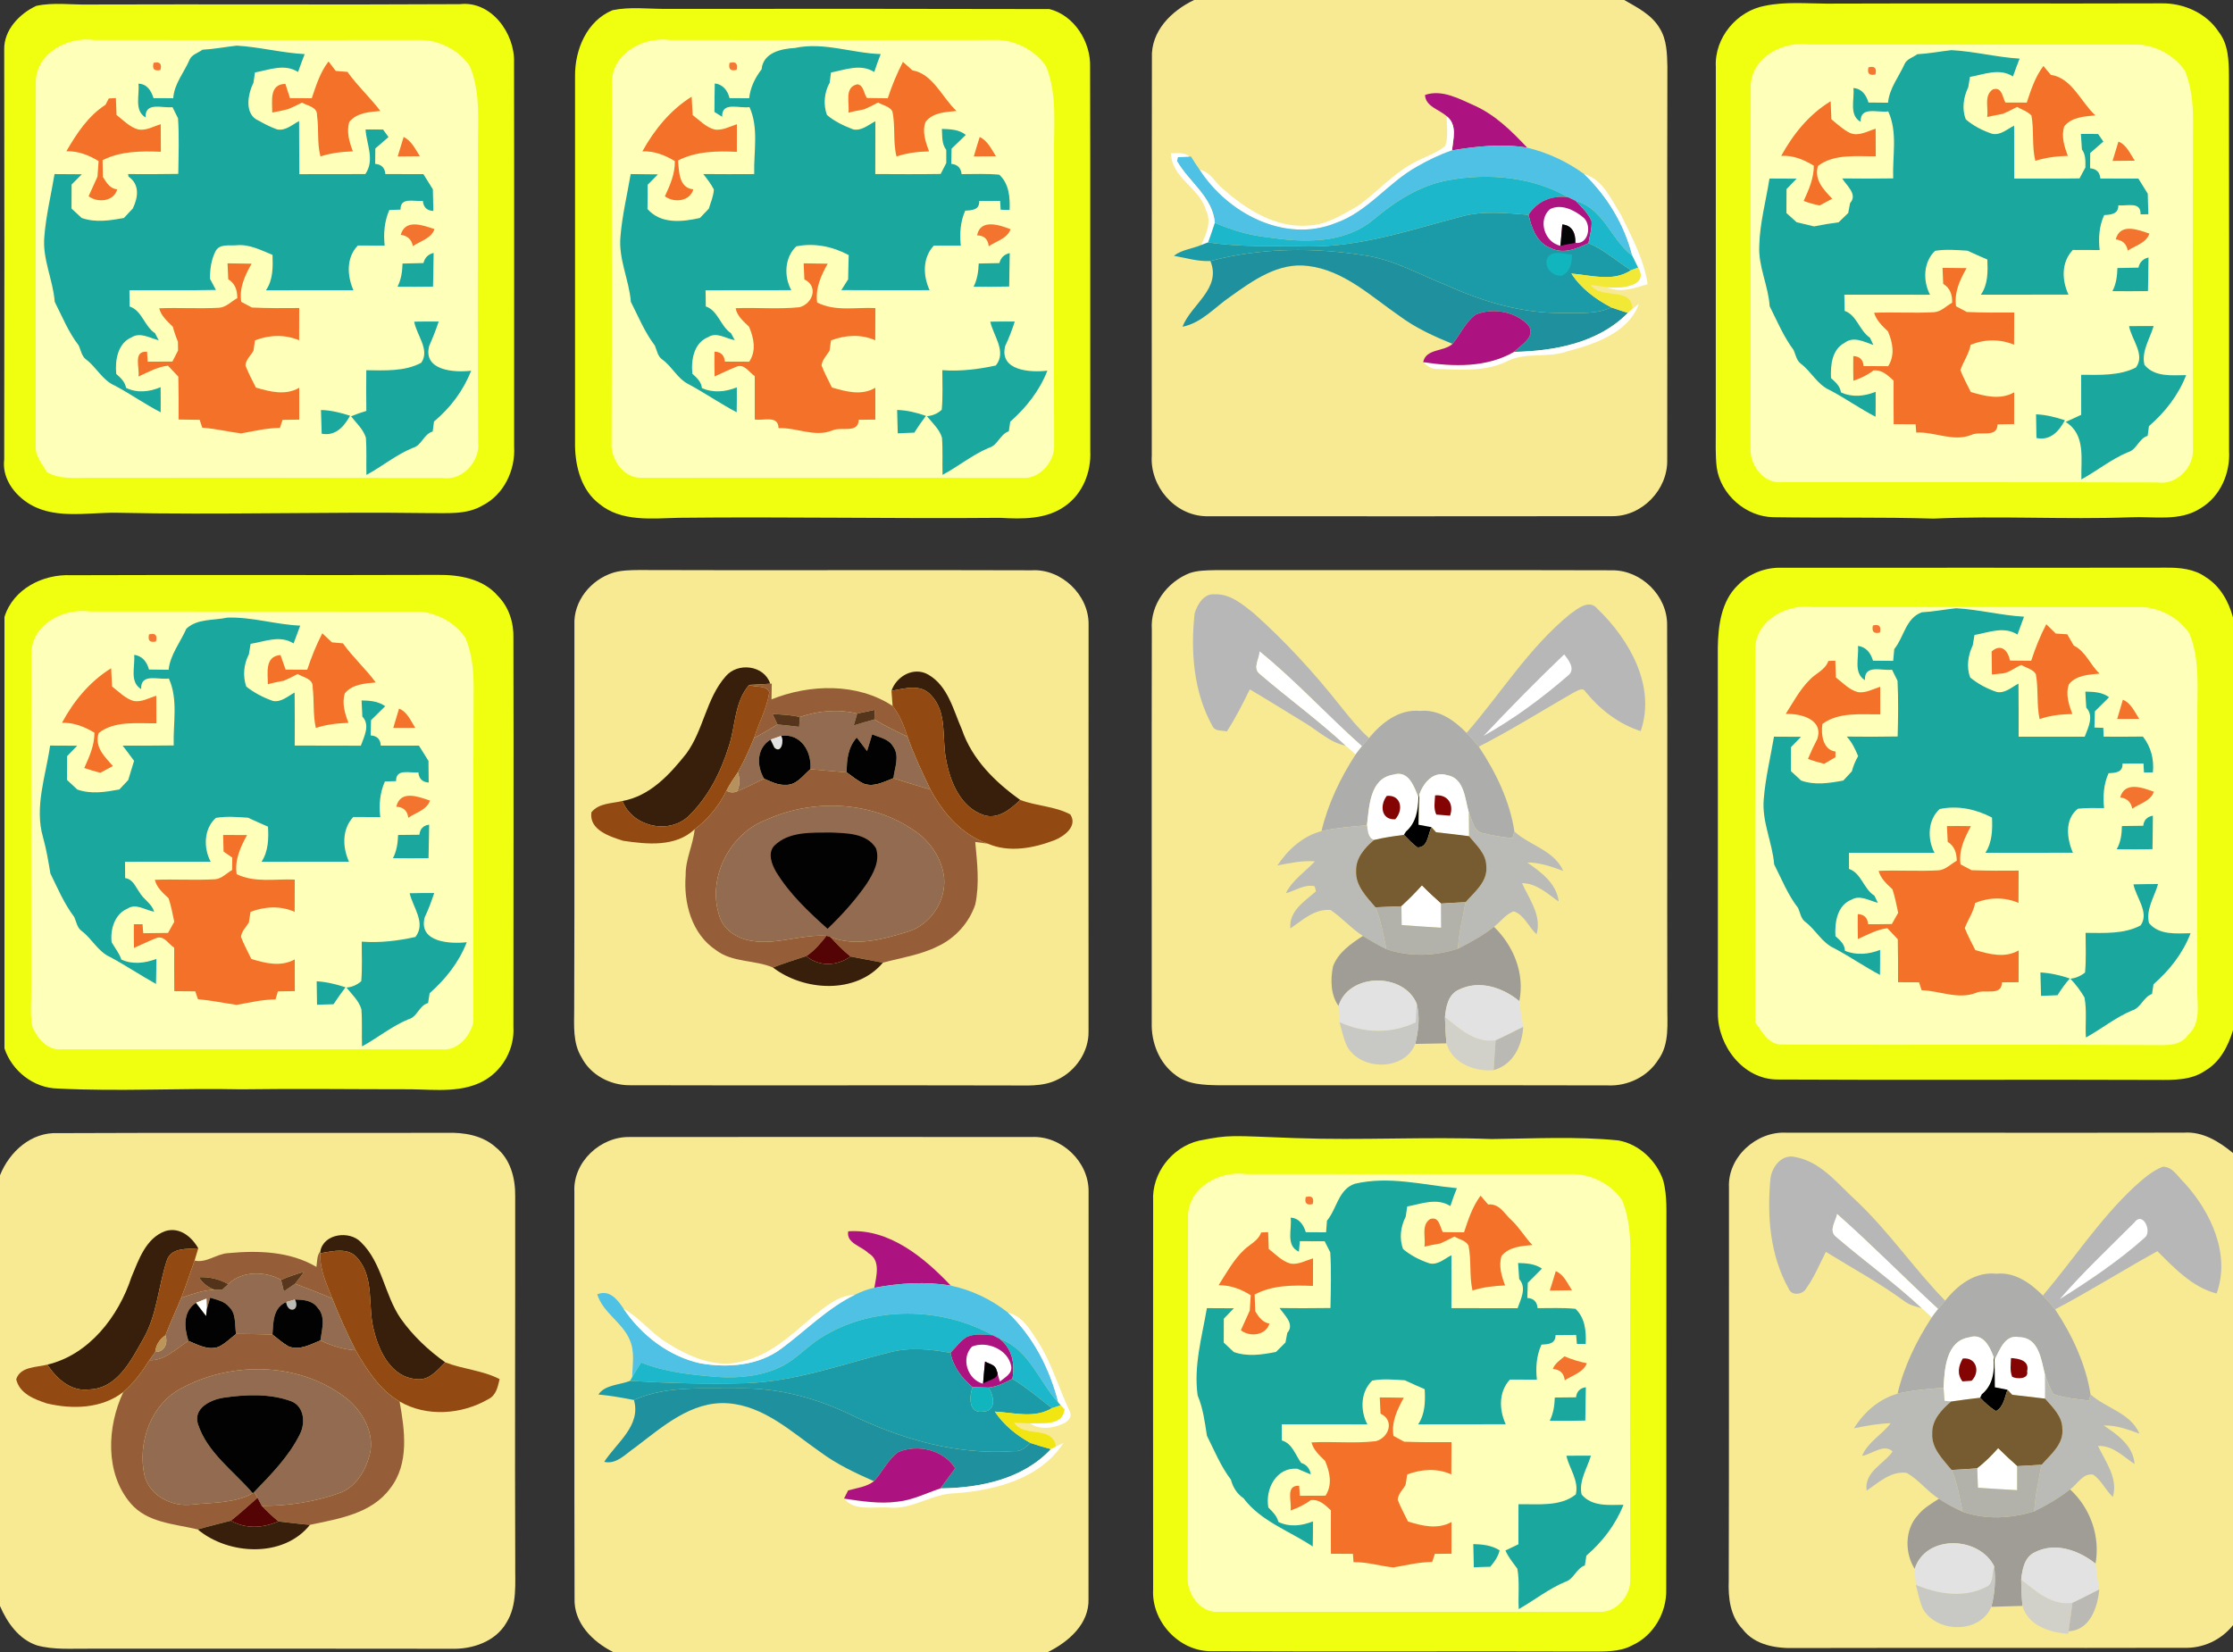 <svg xmlns="http://www.w3.org/2000/svg" width="500" height="370"><rect width="100%" height="100%" fill="#333333" stroke="none"/><path fill="#f7ea92" d="M267.37 0h96.32c2.93 1.69 6.19 3.31 7.95 6.35 1.6 2.56 1.64 5.68 1.71 8.59-.08 29.35.01 58.7-.04 88.05.16 6.67-5.62 12.67-12.31 12.62-30.34.03-60.69.04-91.03.01-6.94-.19-12.53-6.72-12.07-13.59-.02-29.66-.02-59.32.03-88.98-.29-6.06 4.36-10.62 9.44-13.05z"/><path fill="#efff0f" d="M8.13 1.31c3.87-.83 7.88-.21 11.8-.3 27.68-.1 55.36.08 83.04-.08 7.04-.82 12.37 6.58 12.13 13.09.06 28.66.01 57.32.02 85.98.32 5.28-2.27 10.78-7.09 13.22-3.65 2.15-8.01 1.64-12.05 1.7-23.35-.32-46.68.43-70-.08-6.75-.08-14.4 1.69-20.28-2.56-2.98-2.15-5.23-5.55-4.76-9.37.06-30.6.05-61.2 0-91.8-.09-4.4 3.42-8.05 7.19-9.8zm129.03.97c3.89-.8 7.9-.28 11.84-.29 28.66-.04 57.33-.02 85.98.04 5.58 1.4 9.3 7.37 9.11 13 .08 28.66 0 57.33.04 85.99.23 4.73-1.72 9.62-5.69 12.36-4.17 2.98-9.57 2.88-14.46 2.6-23.98.21-47.97-.27-71.95-.01-5.99.13-12.9.99-17.85-3.13-3.93-2.98-5.31-8.11-5.42-12.83 0-27.66-.01-55.32 0-82.98-.04-5.92 2.63-12.36 8.4-14.75zm258.12-1c4.52-.93 9.16-.49 13.73-.47 25-.1 50 .03 74.99-.06 4.96-.08 10.05 2.17 12.81 6.4 2.18 2.79 2.25 6.46 2.28 9.84.04 28 .07 56.01.03 84.01.29 5.03-1.98 10.21-6.38 12.84-4.69 3.04-10.49 1.77-15.73 2.02-14.68.53-29.37-.37-44.05.29-11.98-.36-23.95-.12-35.92-.31-6.12-.12-11.77-5.07-12.64-11.13-.34-2.9-.19-5.82-.21-8.73.02-27-.01-53.99.01-80.99-.36-6.51 4.72-12.59 11.08-13.71z"/><path fill="#feffb8" d="M8.02 18.04c.32-6.34 7.33-9.91 13.11-9.08 24.52.03 49.03.01 73.55 0 4.08.24 8.24 2.43 10.52 5.86 2.54 6.05 1.74 12.76 1.82 19.16-.02 21.68-.09 43.36.05 65.04.49 4.31-3.56 8.76-8.02 8.03-26.32-.06-52.65-.05-78.98-.04-3.23-.02-6.67.44-9.59-1.28-.97-1.82-2.58-3.49-2.49-5.68.02-27.34-.05-54.68.03-82.01zm129-.13c.44-6.28 7.34-9.76 13.1-8.95 24.51.01 49.03.04 73.54-.01 4.11.24 8.25 2.47 10.57 5.9 2.59 6.39 1.68 13.44 1.78 20.16-.02 21.67-.05 43.35.03 65.03-.04 3.54-3.34 7.3-7.07 6.99-28.33-.01-56.67-.06-85-.02-4.23.35-7.36-4.14-7.03-8.03.13-27.02-.03-54.05.08-81.07z"/><path fill="#1aa79d" d="M45.32 11.14c2.58-.14 5.12-.63 7.69-.92 5.11.3 10.1 1.63 15.21 1.9-.52 1.32-1 2.66-1.48 4-3.06-1.94-6.44-.47-9.65.11-.08.57-.25 1.7-.33 2.27-1.28 2.6-2.14 7.11 1.16 8.53 1.33.75 2.7 1.45 4.14 1.96 1.89.36 3.37-1.07 4.91-1.87.02 3.96.04 7.92.05 11.89 4.93 0 9.85-.01 14.78-.02 2.18-3.18.28-6.59.05-9.99 1.31 0 2.62.01 3.92.01.31.42.91 1.27 1.22 1.69-.99.85-1.97 1.7-2.95 2.55-.01 1.15-.03 2.3-.04 3.45 1.42.12 2.18.88 2.29 2.29 2.84.01 5.67.01 8.51.01.71 1.13 1.4 2.27 2.12 3.4.04 1.62.07 3.24.11 4.85-1.44-.07-2.22-.83-2.35-2.27-1.88.26-5.07-.97-5 1.97-.63.02-1.88.06-2.51.09-1.1 2.52-1.33 5.25-1.04 7.96-2 .01-4.01 0-6.01-.01-2.63 2.74-2.41 6.74-.99 10.01-6.52 0-13.05-.01-19.58.01 1.61-2.34 1.56-5.21 1.47-7.92-2.58-1.06-5.19-2.44-8.08-2.16-1.62.15-3.79-.4-4.7 1.37-.96 1.91-1.25 4.06-1.21 6.17.33.62.99 1.86 1.31 2.47-6.45.13-12.9.03-19.36.06.01 1.22.03 2.43.04 3.65 2.8.91 3.28 4.43 5.69 5.98.2.4.61 1.19.81 1.58-1.92-.47-4.11-1.88-6.01-.68-3.16 1.32-3.78 5.17-3.49 8.21.98.87 1.97 1.77 2.2 3.13 2.51 1.22 5.24.9 7.74-.15.03 1.87.03 3.75.01 5.62-3.52-1.81-6.75-4.12-10.25-5.97-2.78-1.19-4.1-4.08-6.42-5.84-1.02-.74-1.19-2.08-1.67-3.15-2.3-2.97-3.7-6.47-5.38-9.79-.37-4.95-2.8-9.57-2.32-14.6.36-4.72 1.51-9.34 2.28-14 2.04.02 4.07.01 6.11.04-.76.77-1.52 1.54-2.29 2.3-.01 1.79-.01 3.59-.02 5.38.77.7 1.53 1.4 2.28 2.11 3.1 1.09 6.31.57 9.45.01.65-.72 1.32-1.43 1.99-2.13 1.2-2.45 1.61-5.38-.95-7.14l-.1-.57c3.75.02 7.49.03 11.24-.04.06-4.15.22-8.31-.06-12.46-.31-.62-.93-1.86-1.24-2.49-2.25.28-6.17-1.3-6.03 2.3-2.63-1.58-1.29-5.05-1.59-7.56 1.91.05 2.87 1.59 3.37 3.24 1.47.01 2.95.02 4.42.02.21-3.26 2.46-5.79 3.69-8.7.53-1.13 1.91-1.44 2.84-2.16zm132.7-.4c6.42-1.38 12.78 1.18 19.18 1.37-.52 1.32-1 2.66-1.44 4.01-3.08-1.92-6.47-.5-9.69.12-.07.57-.22 1.71-.29 2.27-1.22 2.19-1.48 4.87-.62 7.23 1.7 1.48 3.81 2.44 5.91 3.25 1.88.36 3.38-1.04 4.94-1.83-.03 3.94 0 7.88-.02 11.82 4.88.02 9.76.06 14.64-.02.31-.61.94-1.84 1.26-2.46 0-.98-.01-1.96-.01-2.94-1.06-1.36-.86-3.08-.98-4.69 1.87.07 3.82.11 5.36 1.34-1.06 1.03-2.12 2.06-3.19 3.08-.03 1.14-.05 2.27-.07 3.41 1.4.13 2.17.9 2.32 2.3 2.81.01 5.63-.15 8.43.13 2.21 2.03 2.43 5.1 2.31 7.9-.5-.01-1.5-.04-2-.06-.03-.49-.09-1.48-.12-1.97-1.56 0-3.12.01-4.68.02.08 2.01-1.58 2.08-3.13 2.16-1.11 2.47-1.27 5.16-1 7.82-2.02.01-4.03.01-6.03 0-2.57 2.76-2.44 6.74-.95 9.99-6.59.01-13.17.04-19.76-.02.38-.6 1.14-1.81 1.52-2.41.02-1.81.08-3.62.13-5.43-3.6-1.93-7.69-2.77-11.74-1.96-2.63 2.5-2.81 6.72-1.12 9.82-6.4.03-12.8-.01-19.2.02.02 1.21.04 2.41.06 3.62 2.77.96 3.27 4.43 5.65 6.01.2.38.62 1.16.83 1.54-1.94-.31-4.03-1.92-5.94-.68-3.23 1.27-3.87 5.16-3.55 8.21.98.89 2.01 1.79 2.13 3.2 2.54 1.15 5.29.86 7.82-.15.02 1.86.01 3.72-.03 5.58-3.72-1.97-7.18-4.38-10.9-6.36-2.4-1.25-3.58-3.89-5.74-5.45-1.05-.7-1.21-2.04-1.67-3.12-2.27-2.99-3.7-6.48-5.38-9.81-.4-4.94-2.8-9.57-2.33-14.61.38-4.71 1.49-9.34 2.29-14 2.03.01 4.06.02 6.1.06l-2.31 2.34c.01 1.81-.01 3.61-.03 5.42 3 3.43 7.75 2.9 11.74 2.01.66-.71 1.32-1.4 2-2.09.41-1.41 1.06-2.81 1.12-4.3-.64-1.25-1.51-2.36-2.37-3.45 3.8.05 7.61.02 11.41.01-.15-5 1.07-10.29-1.06-15.01-2.19.39-6.26-1.36-6.12 2.17-.43-.27-1.3-.81-1.73-1.08 0-2.12.04-4.24.08-6.37 1.84.18 2.88 1.6 3.31 3.28 1.47.02 2.93.02 4.39.02.25-2.39 1.31-4.58 2.78-6.47.34-3.75 4.39-4.62 7.49-4.79z"/><path fill="#feffb8" d="M392.02 18.96c.38-6.3 7.37-9.83 13.13-9 24.59.04 49.17-.02 73.75.02 4.04.28 8.03 2.52 10.34 5.86 1.45 3.52 1.81 7.39 1.81 11.17-.09 24.65-.08 49.3-.01 73.94.02 3.97-3.91 7.8-8 7.1-28-.08-56-.03-84-.05-3.9.42-6.92-3.41-7.07-6.99.06-27.35-.03-54.7.05-82.05z"/><path fill="#1aa79d" d="M429.29 12.15c2.58-.14 5.12-.63 7.68-.92 5.12.28 10.13 1.59 15.24 1.9-.51 1.33-1.01 2.66-1.48 3.99-3.05-1.95-6.42-.46-9.63.11-.09.57-.28 1.72-.38 2.29-1.06 2.23-1.47 4.83-.57 7.19 1.69 1.49 3.75 2.52 5.89 3.25 1.87.43 3.39-1.05 4.95-1.82-.01 3.95.03 7.9.01 11.86 4.87-.01 9.75.03 14.63-.04.33-.61.99-1.84 1.32-2.45 0-1.39.11-2.85-.78-4.04-.09-1.16-.16-2.31-.23-3.47 1.28 0 2.56 0 3.85.01.29.42.89 1.27 1.18 1.69-.99.86-1.96 1.72-2.94 2.57-.02 1.14-.03 2.28-.03 3.42 1.41.12 2.18.88 2.3 2.3 2.83.01 5.67.01 8.51.01.7 1.13 1.39 2.26 2.1 3.38.04 1.54.08 3.08.13 4.61-.44 0-1.31.01-1.74.01.12-2.99-3.07-1.78-4.97-2.02.01 1.99-1.63 2.1-3.18 2.19-1.13 2.47-1.31 5.16-1.01 7.83-2 .01-4.01 0-6-.02-2.62 2.75-2.49 6.74-.98 10.01-6.54.02-13.08 0-19.62.01 1.63-2.3 1.56-5.18 1.46-7.87-1.49-.65-2.98-1.29-4.45-1.98-2.42-.15-4.87-.37-7.27.03-2.62 2.51-2.76 6.72-1.12 9.83-6.4-.01-12.8-.01-19.19-.01.02 1.21.04 2.42.07 3.63 2.75.97 3.29 4.43 5.67 6.01.19.41.57 1.22.76 1.63-2.03-.7-4.46-2.03-6.43-.49-2.85 1.49-3.2 5.05-3.05 7.91.99.88 2.03 1.78 2.22 3.19 2.51 1.18 5.26.88 7.77-.12.01 1.86.01 3.72-.02 5.58-3.52-1.82-6.75-4.13-10.25-5.97-2.77-1.2-4.09-4.08-6.41-5.85-1.03-.73-1.22-2.06-1.69-3.13-2.25-3-3.68-6.47-5.36-9.8-.29-4.63-2.58-8.91-2.33-13.6.14-5.07 1.5-10 2.29-15 2.02.01 4.05 0 6.08.03-.75.78-1.5 1.56-2.26 2.33-.01 1.78-.02 3.57-.03 5.36.76.68 1.53 1.37 2.29 2.07 1.3.3 2.61.61 3.91.93 1.81-.38 3.64-.68 5.48-.91.72-.7 1.43-1.4 2.16-2.09.11-.56.32-1.67.42-2.22 1.77-1.96-.79-3.9-1.76-5.52 3.8.06 7.6.04 11.41-.01-.2-5 1.06-10.29-1.11-15.01-2.27.38-6.35-1.29-6.17 2.35-2.7-1.55-1.33-5.04-1.63-7.57 1.9.1 2.87 1.59 3.38 3.24 1.45.02 2.91.03 4.38.04.29-3.24 2.43-5.81 3.71-8.68.51-1.14 1.9-1.46 2.82-2.18z"/><path fill="#f47833" d="M34.39 14.07c1.4-.32 1.91.22 1.53 1.62-1.38.29-1.89-.25-1.53-1.62z"/><path fill="#f37129" d="M69.81 22c.97-2.86 1.87-5.81 3.75-8.23.41.53 1.23 1.59 1.63 2.12.66.06 1.96.16 2.61.21 2.21 3.11 5.05 5.7 7.37 8.76-2.44.2-5.28.38-6.95 2.43-.69 2.23 0 4.52.8 6.61-2.46.08-4.92.37-7.26 1.13-.81-3.01-.32-6.16-.78-9.21.09-1.91-2.1-2.08-3.35-2.84-1.03.54-2.08 1.03-3.15 1.47-1.17.3-2.34.55-3.52.75.02-2.53-.73-6.36 2.94-6.41.34 1.06.69 2.13 1.03 3.19 1.63.01 3.25.02 4.88.02z"/><path fill="#f47833" d="M163.35 14.09c1.38-.39 1.91.12 1.6 1.55-1.36.36-1.89-.15-1.6-1.55z"/><path fill="#f37129" d="M202.18 13.86c.71.62 1.42 1.25 2.11 1.89 4.63.8 6.65 6.09 9.89 9.11-2.42.22-5.3.33-6.92 2.43-.85 2.2.02 4.53.76 6.62-2.47.04-4.93.36-7.28 1.13-.84-3.32-.19-6.79-.93-10.11-.64-1.14-2.14-1.33-3.19-1.97-1.03.57-2.08 1.08-3.16 1.54-1.17.2-2.33.44-3.48.73.29-2.15-1.01-5.71 1.99-6.35 1.46.18 1.42 2.1 2.15 3.07 1.55.03 3.1.05 4.66.06.92-2.8 2.04-5.53 3.4-8.15z"/><path fill="#f47833" d="M418.38 15.08c1.4-.35 1.91.19 1.55 1.6-1.37.31-1.89-.23-1.55-1.6z"/><path fill="#f37129" d="M453.82 22.98c.94-2.86 1.89-5.76 3.72-8.2.42.49 1.25 1.49 1.67 1.99 4.69.66 6.71 6.06 9.96 9.07-2.44.24-5.31.38-6.96 2.46-.71 2.22.02 4.52.81 6.61-2.47.06-4.93.37-7.29 1.11-.8-3.33-.25-6.79-.86-10.14-.88-.93-2.14-1.34-3.23-1.93-1.03.56-2.08 1.07-3.15 1.54-1.19.21-2.36.45-3.53.71.31-2.04-.78-4.8 1.25-6.17 2.03-.69 2.15 1.66 2.82 2.94 1.59.01 3.19.02 4.79.01z"/><path fill="#ad1380" d="M319.08 21.27c3.82-1.34 7.77.92 11.22 2.44 4.61 2.12 8.24 5.71 11.66 9.36-5.59-.92-11.29-.31-16.84.61.28-2.6 1.23-5.75-1.19-7.65-1.63-1.51-4.75-2.16-4.85-4.76z"/><path fill="#f37129" d="M24.36 22.05c.4-.02 1.19-.06 1.59-.08.05 1.26.09 2.51.14 3.77 1.55 1.2 2.96 2.76 4.92 3.27 1.76.28 3.35-.71 4.98-1.19 0 2.06.01 4.12.03 6.17-4.44-.17-9-.17-13.05 1.89.02 1.25.05 2.5.07 3.76.81 1.23 1.53 2.61 3.2 2.76-.71 2.74-4.37 3.09-6.4 1.55.66-1.47 1.32-2.93 1.99-4.4.08-1.16.16-2.31.25-3.47-2.19-1.36-4.6-2.27-7.22-2.21 2.3-3.94 4.85-7.88 8.76-10.4.19-.35.55-1.06.74-1.42zM143.84 33.9c2.68-4.86 6.3-9.3 11.03-12.24.09 1.37.17 2.73.23 4.11 1.55 1.18 2.96 2.71 4.9 3.24 1.76.26 3.38-.66 5-1.19-.02 2.06 0 4.13-.01 6.19-4.47-.22-9.06-.15-13.15 1.92.18 2.43.18 6.21 3.41 6.47-.75 2.7-4.31 3.11-6.37 1.56 1.15-2.49 2.31-5.08 2.22-7.89-2.21-1.33-4.63-2.29-7.26-2.17zm255 1.01c2.67-4.87 6.29-9.35 11.07-12.23.06 1.35.11 2.69.16 4.03 1.34 1.09 2.61 2.31 4.18 3.08 1.95.81 3.89-.4 5.73-.97 0 2.06.01 4.12.03 6.18-4.31.06-9.29-.6-12.93 2.15-.96 3.09 1.27 5.35 3.19 7.36-.71.38-2.13 1.13-2.83 1.51-1.22-.24-2.42-.57-3.57-1.01 1.14-2.51 2.29-5.09 2.27-7.9-2.23-1.35-4.64-2.37-7.3-2.2z"/><path fill="#fff" d="M323.93 26.03c2.42 1.9 1.47 5.05 1.19 7.65-2.72.92-5.31 2.18-7.8 3.61-6.56 3.62-11.1 10.22-18.36 12.7-11.31 4.53-24.13-2.29-30.34-11.97 2.37.45 3.44 2.83 5.17 4.24 5.26 4.67 11.89 8.89 19.22 8.25 4.02-.16 7.53-2.4 10.94-4.32 4.3-3.02 7.79-7.14 12.47-9.66 2.36-1.32 5.05-2.1 7.19-3.82.78-2.13.28-4.47.32-6.68z"/><path fill="#f3732c" d="M90.38 30.68c1.77.84 2.62 2.74 3.64 4.31-1.66.01-3.32.03-4.97.05.43-1.46.87-2.91 1.33-4.36zm128.99.01c1.78.82 2.63 2.74 3.64 4.31-1.65.01-3.31.02-4.96.03.42-1.45.86-2.9 1.32-4.34zm254.98 1.02c1.84.74 2.62 2.73 3.66 4.28-1.67.01-3.33.03-4.98.05.45-1.44.87-2.88 1.32-4.33z"/><path fill="#4ec1e5" d="M325.12 33.68c5.55-.92 11.25-1.53 16.84-.61 4.58 1.11 8.96 3.13 12.76 5.92 5.17 4.97 9.01 11.31 10.77 18.29-4.76-3.57-6.37-10.53-12.63-12.26-.43-.21-1.29-.62-1.72-.83-7.99-4.61-17.87-5.48-26.83-3.83-6.46 1.16-12.05 4.83-16.98 8.99-6.55 5.31-15.46 4.98-23.33 3.82-4.15-.43-8.16-1.63-11.98-3.25-.49-5.85-5.79-9.12-8.46-13.83l.16-.91c.64-.03 1.92-.08 2.57-.11l.39-.01c.61 1.01 1.26 2 1.94 2.96 6.21 9.68 19.03 16.5 30.34 11.97 7.26-2.48 11.8-9.08 18.36-12.7 2.49-1.43 5.08-2.69 7.8-3.61z"/><path fill="#fff" d="M262.21 34.31c1.38.09 2.96-.34 4.08.76-.65.03-1.93.08-2.57.11l-.16.91c2.67 4.71 7.97 7.98 8.46 13.83-.46 1.47-.99 2.92-1.5 4.37-.39.15-1.17.44-1.56.59 1.11-2.43 2.41-5.18 1.07-7.8-1.38-5.05-7.77-7.23-7.82-12.77z"/><path fill="#1cb7ca" d="M324.31 40.36c8.96-1.65 18.84-.78 26.83 3.83-3.6-.51-6.9.83-8.87 3.92-4.96-.37-10.04-.95-14.92.35-11.28 2.95-22.54 6.85-34.35 6.74-7.5-.14-15.04.21-22.48-.91.51-1.45 1.04-2.9 1.5-4.37 3.82 1.62 7.83 2.82 11.98 3.25 7.87 1.16 16.78 1.49 23.33-3.82 4.93-4.16 10.52-7.83 16.98-8.99z"/><path fill="#fff" d="M354.72 38.99c4.21 1.16 5.99 5.65 8.18 9 2.43 5.01 5.2 10.09 6.03 15.66-2.94.89-6.14 2.03-9.12.67 2.78.36 9.55-.11 6.98-4.37-.43-.89-.86-1.79-1.3-2.67-1.76-6.98-5.6-13.32-10.77-18.29z"/><path fill="#ad1481" d="M342.27 48.11c1.97-3.09 5.27-4.43 8.87-3.92.43.21 1.29.62 1.72.83 1.3 1.37 2.75 2.72 3.51 4.49.12 1.67-.44 3.3-.68 4.93-2.6 1.27-5.59 2.54-8.41 1.14-3.16-1.13-4.35-4.48-5.01-7.47z"/><path fill="#1cb7ca" d="M352.86 45.02c6.26 1.73 7.87 8.69 12.63 12.26.44.88.87 1.78 1.3 2.67l-1.59.58c-3.17-2.04-6.01-4.59-9.51-6.09.24-1.63.8-3.26.68-4.93-.76-1.77-2.21-3.12-3.51-4.49z"/><path fill="#fff" d="M349.41 55.05c-3.56-.75-5.14-5.73-2.37-8.19 2.46-1.29 5.4.14 7.37 1.75 2.12 1.58 1.37 6.23-1.68 5.79.1-2.07-.65-3.94-2.91-4.12-.14 1.59-.28 3.18-.41 4.77z"/><path fill="#1b9aa8" d="M327.35 48.46c4.88-1.3 9.96-.72 14.92-.35.66 2.99 1.85 6.34 5.01 7.47 2.82 1.4 5.81.13 8.41-1.14 3.5 1.5 6.34 4.05 9.51 6.09-4.1 2.68-8.85 1.1-13.34.74 2.17 3.36 5.43 5.76 8.93 7.58-3.37 1.57-7.13 1.21-10.74 1.24-9.01.15-17.84-2.45-25.99-6.14-6.02-2.35-11.74-5.71-18.21-6.7-11.53-1.88-23.49-1.8-34.83 1.21-2.76.15-5.48-.7-8.17-1.17 1.76-1.38 4.1-1.55 6.11-2.41.39-.15 1.17-.44 1.56-.59 7.44 1.12 14.98.77 22.48.91 11.81.11 23.07-3.79 34.35-6.74z"/><path fill="#f3742e" d="M89.73 52.59c1.03-3.67 5.03-2.11 7.56-1.28-.7 2.11-3.17 2.66-4.84 3.82-.29-1.49-1.2-2.34-2.72-2.54zm129.05.12c.74-3.79 5.04-2.32 7.5-1.37-.73 2.1-3.2 2.66-4.89 3.82-.15-1.59-1.02-2.41-2.61-2.45z"/><path fill="#040506" d="M349.82 50.28c2.26.18 3.01 2.05 2.91 4.12-1.12.17-2.23.4-3.32.65.13-1.59.27-3.18.41-4.77z"/><path fill="#f3742e" d="M473.74 53.62c.99-3.76 5-2.17 7.54-1.3-.69 2.11-3.16 2.68-4.85 3.81-.26-1.51-1.16-2.34-2.69-2.51z"/><path fill="#1f919e" d="M271.02 58.46c11.34-3.01 23.3-3.09 34.83-1.21 6.47.99 12.19 4.35 18.21 6.7 8.15 3.69 16.98 6.29 25.99 6.14 3.61-.03 7.37.33 10.74-1.24 1.22.44 2.47.83 3.71 1.23-6.62 6.75-16.42 8.54-25.5 8.74 1.58-1.57 4.95-3.34 3.26-5.93-2.9-3.13-7.97-4.05-11.87-2.42-2.26 1.67-3.39 4.42-5.15 6.55-4.15-1.69-8.26-3.56-11.87-6.25-6.39-4.39-12.45-10.24-20.49-11.2-6.58-.87-12.29 3.22-17.35 6.84-3.5 2.37-6.42 5.91-10.75 6.77 1.92-5.01 8.8-8.54 6.24-14.72z"/><path fill="#1aa79d" d="M94.82 58.92c.29-1.21 1.05-1.97 2.27-2.27-.02 2.52-.08 5.03-.13 7.54-2.65.05-5.3.03-7.95.02.82-1.61 1.08-3.39 1.12-5.18 1.56-.03 3.13-.06 4.69-.11zm128.96.01c.31-1.23 1.08-1.97 2.31-2.24-.02 2.5-.08 4.99-.12 7.48-2.66.07-5.32.06-7.97.04.83-1.61 1.08-3.39 1.15-5.19 1.54-.02 3.09-.05 4.63-.09z"/><path fill="#11b5be" d="M346.55 57.64c1.34-1.69 3.65-.75 5.43-.61.03 1.88-.39 3.91-2.3 4.73-2.12.19-4.21-2.07-3.13-4.12z"/><path fill="#1aa79d" d="M478.83 59.94c.27-1.23 1.02-1.98 2.25-2.27-.01 2.51-.08 5.01-.12 7.52-2.66.05-5.31.04-7.96.02.85-1.6 1.07-3.39 1.12-5.18 1.56-.02 3.13-.05 4.71-.09z"/><path fill="#f37129" d="M50.95 58.98c1.79.01 3.59.04 5.39.08-1.5 2.62-2.82 5.45-2.32 8.55.6.32 1.8.95 2.4 1.27 3.52.16 7.05.15 10.58.11.01 2.41 0 4.81-.02 7.22-3.22-1.34-6.65-1.23-9.88.02-.09.58-.27 1.76-.35 2.34-.62 1.08-1.71 1.98-1.79 3.3.67 1.69 1.51 3.32 2.34 4.94 3.2.93 6.61 1.83 9.7.04-.01 2.37-.01 4.75 0 7.13-1.25.02-2.5.04-3.74.06-.14.45-.43 1.35-.58 1.79-2.96.03-5.81.73-8.7 1.24-2.91-.37-5.76-1.08-8.69-1.28-.15-.44-.43-1.32-.58-1.76-1.57-.03-3.14-.05-4.72-.07.03-3.2.02-6.41-.06-9.61-.78-.81-1.56-1.63-2.32-2.45-2.37.27-4.47 1.46-6.61 2.43.34-1.95-1.31-5.78 1.93-5.55.04.56.1 1.67.14 2.23 1.84 0 3.68-.02 5.53-.03.32-.62.95-1.85 1.27-2.47-.01-.49-.02-1.49-.03-1.99-.46-1.09-.84-2.2-1.14-3.34-1.21-1.23-2.61-2.39-3.05-4.13 4.47-.18 8.95.13 13.41-.12 1.6-.11 2.73-1.43 4.07-2.15.02-1.73-.46-3.29-2.02-4.23-.06-1.19-.11-2.38-.16-3.57zm129 0c1.79.01 3.59.04 5.38.08-1.51 2.67-2.79 5.54-2.36 8.69 4.05 2.08 8.68 1.03 13.04 1.25 0 2.4-.02 4.8-.03 7.21-3.23-1.41-6.66-1.19-9.91.03-.08.58-.24 1.73-.32 2.31-.65 1.06-1.62 2-1.8 3.28.65 1.71 1.53 3.32 2.33 4.96 3.19.92 6.64 1.89 9.72.06-.01 2.38 0 4.76 0 7.13-1.24.01-2.48.03-3.71.04-.12 3.21-3.96 1.43-5.98 2.41-3.97 1.55-7.94-.71-11.98-.54-.05-2.98-3.42-1.59-5.33-1.94.01-3.24-.01-6.48 0-9.72-1.22-.76-2.21-2.65-3.86-2.19-1.75.68-3.43 1.5-5.13 2.27-.05-1.85-.05-3.7-.03-5.55 1.44.04 2.21.78 2.32 2.23 1.82.01 3.64.01 5.46.02 1.64-2.45 1.04-5.28-.03-7.82-1.22-1.22-2.69-2.36-3.01-4.16 4.76-.19 9.55.27 14.3-.22 2.99-.8 4.29-4.7 1.09-6.23-.06-1.2-.12-2.4-.16-3.6z"/><path fill="#f1e936" d="M365.2 60.53l1.59-.58c2.57 4.26-4.2 4.73-6.98 4.37-.9-.13-2.7-.39-3.61-.51 2.27 3.38 9.21.3 9.31 5.38-.25.23-.76.67-1.01.89-1.24-.4-2.49-.79-3.71-1.23-3.5-1.82-6.76-4.22-8.93-7.58 4.49.36 9.24 1.94 13.34-.74z"/><path fill="#f37129" d="M434.96 59.99c1.79 0 3.59.03 5.39.06-1.5 2.62-2.82 5.45-2.36 8.55.61.32 1.82.96 2.42 1.28 3.53.15 7.06.15 10.6.12l-.03 7.2c-3.17-1.29-6.55-1.27-9.72.02-.38 2.04-1.63 3.73-2.3 5.66.63 1.7 1.54 3.28 2.33 4.92 3.19.94 6.6 1.83 9.71.07-.01 2.37-.01 4.74-.01 7.11-1.24.02-2.47.04-3.7.06-.1 3.18-3.9 1.4-5.89 2.37-4.09 1.62-8.17-.76-12.33-.53-.04-.47-.1-1.4-.14-1.87-1.64-.01-3.28-.01-4.91-.01-.01-3.26-.05-6.51-.02-9.76-1.3-1.18-2.6-2.48-4.51-2.27-1.34 1.05-2.89 1.76-4.49 2.31-.04-1.84-.05-3.69-.02-5.53 1.43.05 2.2.8 2.31 2.25 1.83-.01 3.66 0 5.5.01 1.56-2.47 1.04-5.25-.05-7.79-1.26-1.21-2.59-2.44-3.1-4.17 4.49-.19 8.98.13 13.47-.13 1.56-.13 2.68-1.4 4-2.12.06-1.75-.44-3.29-2-4.23-.06-1.2-.11-2.39-.15-3.58z"/><path fill="#fff" d="M365.51 69.19c.37-.28 1.1-.86 1.47-1.15-2.3 6.45-9.86 9.03-15.95 10.62-4.49 1.65-9.56.05-13.83 2.38-4.76 2.23-10.16 1.77-15.26 1.6-1.34.13-2.37-.68-3.28-1.53 6.83 1.03 14.15 1.26 20.34-2.29 9.08-.2 18.88-1.99 25.5-8.74.25-.22.76-.66 1.01-.89z"/><path fill="#ad1380" d="M330.39 70.47c3.9-1.63 8.97-.71 11.87 2.42 1.69 2.59-1.68 4.36-3.26 5.93-6.19 3.55-13.51 3.32-20.34 2.29.65-3.1 4.61-2.28 6.58-4.09 1.76-2.13 2.89-4.88 5.15-6.55z"/><path fill="#1aa79d" d="M92.75 72.04c1.82-.03 3.65-.04 5.48-.03-.61 1.86-1.34 3.68-2.13 5.47-1.44 5.53 5.6 6.01 9.39 5.55-1.73 4.45-4.65 8.32-8.31 11.38-.07.56-.23 1.68-.3 2.24-2.04.57-2.42 3.13-4.47 3.67-3.73 1.54-6.83 4.14-10.36 6.05-.08-2.79.09-5.59-.13-8.38-.6-1.86-2.13-3.25-3.32-4.75 1.12-.45 2.26-.86 3.43-1.21-.04-3.04-.04-6.08-.01-9.11 4.1.04 8.61.32 12.3-1.67 2.03-2.89-1.06-6.21-1.57-9.21zm128.99 0c1.82-.02 3.65-.04 5.48-.03-.59 1.87-1.3 3.7-2.14 5.47-1.41 5.57 5.65 6 9.44 5.54-1.74 4.48-4.73 8.26-8.31 11.42-.08.54-.25 1.62-.33 2.16-1.98.66-2.43 3.12-4.43 3.69-3.74 1.56-6.84 4.17-10.4 6.06-.08-2.78.08-5.57-.13-8.34-.57-1.9-2.16-3.29-3.36-4.8 1.28-.11 2.39-.58 3.31-1.44.28-2.94.12-5.91.13-8.86 4.03.29 8.04-.19 11.98-1.05 2.5-3.12-.54-6.61-1.24-9.82zm254.99 1c1.83-.02 3.66-.03 5.5-.02-.82 2.84-2.78 5.64-2.06 8.7 2.3 2.79 6.13 2.32 9.34 2.3-1.74 4.48-4.71 8.3-8.33 11.42-.07.55-.22 1.63-.29 2.17-2.03.62-2.43 3.16-4.48 3.7-3.72 1.57-6.84 4.13-10.36 6.06-.13-4.5 1.04-10.05-3.52-12.86 1.16-.52 2.32-1.06 3.48-1.6-.02-2.99-.01-5.98-.01-8.97 4.1.02 8.56.27 12.27-1.64 2.14-2.86-1.01-6.26-1.54-9.26zM71.87 91.83c2.23.05 4.4.6 6.52 1.28-1.37 2.45-3.24 4.61-6.36 4.03-.05-1.77-.11-3.54-.16-5.31zm129.01-.01c2.21.06 4.36.59 6.45 1.32-.92 1.22-1.8 2.47-2.61 3.76-1.24.04-2.47.09-3.7.15-.05-1.74-.1-3.49-.14-5.23zm255.02.98c2.22.09 4.36.63 6.46 1.33-1.36 2.49-3.24 4.62-6.37 3.97-.03-1.77-.07-3.53-.09-5.3z"/><path fill="#efff0f" d="M389.11 131.08c2.55-2.64 6.19-4.04 9.85-3.92 28.67-.04 57.34.03 86.02-.02 3.06-.03 6.32.26 8.9 2.11 3.22 2 5.16 5.45 6.12 9.04v92.46c-1.08 3.54-2.89 7.1-6.19 9.03-3.16 2.21-7.15 2.11-10.82 2.09-28.36-.12-56.73.07-85.08-.09-7.62-.08-13.25-7.55-13.26-14.78 0-27.32.02-54.65-.01-81.97.08-4.89.77-10.37 4.47-13.95zM1 138.18c1.96-6.31 8.64-9.64 14.94-9.35 27.36-.11 54.71.03 82.07-.07 4.82-.06 10.17.86 13.47 4.71 2.48 2.5 3.58 6 3.48 9.47.08 29.02 0 58.04 0 87.06.28 4.69-2.17 9.33-6.16 11.79-5.05 3.07-11.2 2.25-16.82 2.18-12.68.01-25.36-.17-38.03.01-13.67-.3-27.34.53-41-.18-5.4-.08-10.27-3.92-11.95-8.99v-96.63z"/><path fill="#f7ea92" d="M137.26 128.28c1.86-.57 3.83-.58 5.77-.61 29.33.11 58.66-.05 87.99.06 6.63-.39 12.82 5.52 12.73 12.15-.01 30.37-.04 60.74-.01 91.1.1 4.55-2.88 8.91-6.95 10.82-3.35 1.7-7.22 1.27-10.84 1.31-28.3-.07-56.61.03-84.92-.05-4.37.04-8.79-2.29-10.81-6.24-1.99-3.23-1.66-7.14-1.65-10.77.1-28.69.01-57.39.05-86.08-.25-5.34 3.68-10.12 8.64-11.69zm129.09.09c1.81-.62 3.76-.63 5.66-.67 29.66.02 59.32-.06 88.99.03 6.51-.03 12.36 5.71 12.29 12.26.11 28.34-.03 56.68.05 85.02-.06 4.14.58 8.78-2.03 12.34-2.37 3.8-6.83 5.94-11.27 5.75-29.01-.07-58.03.01-87.05-.03-3.33-.06-6.99-.12-9.75-2.27-3.67-2.68-5.48-7.27-5.35-11.73.02-29.37-.04-58.74.02-88.1-.39-5.53 3.42-10.62 8.44-12.6z"/><path fill="#b7b7b7" d="M267.5 137.34c.61-1.97 2.1-4.49 4.5-4.23 3.41-.16 6.17 2.2 8.68 4.19 7.05 6.28 13.47 13.26 19.32 20.66 2.05 2.55 4.09 5.13 6.54 7.34-.54.6-1.07 1.21-1.58 1.83-7.79-6.92-14.82-14.66-22.91-21.22-.04 1.6-1.59 3.67-.05 4.96 6.35 5.48 13.19 10.41 19.34 16.14-3.55-.68-6.16-3.33-9.17-5.11-4.11-2.5-8.18-5.06-12.32-7.5-1.58 3.21-3.18 6.42-5.14 9.42-1.1-.28-2.61.05-3.21-1.18-4.26-7.63-4.94-16.76-4-25.3zm84.07.19c1.67-1.2 4.33-3.41 6.1-1.19 7.15 6.86 13.18 17.32 9.7 27.41-4.92-1.59-9.1-4.83-12.35-8.81-.68-1.21-2-.07-2.82.26-7.01 4.04-13.88 8.35-21.08 12.03-.87-1.06-1.77-2.09-2.73-3.07 7.71-8.88 13.98-19.14 23.18-26.63z"/><path fill="#feffb8" d="M393.03 144.94c.39-6.31 7.36-9.8 13.12-8.98 24.57.02 49.14.01 73.7.01 4.06.28 8.15 2.52 10.4 5.94 2.46 6.02 1.7 12.67 1.77 19.03-.05 20.01-.03 40.02-.01 60.04-.15 3.68 1.05 8.11-2.13 10.88-1.55 2.27-4.44 2.28-6.89 2.21-28.02-.16-56.05.03-84.07-.12-3.01-.01-4.36-2.88-5.89-4.96-.07-28.02-.07-56.03 0-84.05z"/><path fill="#1aa79d" d="M430.32 137.14c2.57-.14 5.11-.64 7.67-.91 5.11.28 10.1 1.61 15.21 1.89-.5 1.33-.99 2.66-1.46 4-3.05-1.94-6.42-.46-9.63.1-.1.57-.28 1.7-.37 2.27-1.07 2.25-1.49 4.87-.59 7.25 1.75 1.44 3.79 2.53 5.95 3.24 1.86.38 3.33-1.08 4.86-1.87.03 3.96.06 7.92.04 11.89 4.93.01 9.86-.01 14.8 0 .76-2.04 2.13-4.57.35-6.51-.09-1.2-.16-2.39-.21-3.59 1.84.04 3.76.1 5.31 1.26-1.07 1.05-2.12 2.1-3.18 3.16-.03 1.21-.07 2.42-.1 3.63.5.02 1.49.06 1.99.07.02.49.06 1.47.07 1.97 2.93.01 5.87.03 8.8-.02 1.81 2.32 2.52 5.1 2.23 8.02-.5 0-1.49.01-1.99.02-.03-.5-.09-1.51-.12-2.01-1.57 0-3.14 0-4.69.01.09 2.02-1.58 2.08-3.12 2.17-1.12 2.46-1.28 5.15-1.01 7.81-1.96 0-3.93-.09-5.87.14-3.02 2.4-2.47 6.71-1.11 9.86-6.53.02-13.06.01-19.59.01 1.53-2.37 1.6-5.16 1.48-7.89-3.61-1.9-7.69-2.76-11.73-1.91-2.68 2.45-2.79 6.7-1.15 9.8-6.38 0-12.77-.01-19.15 0-.01 1.2 0 2.41.01 3.61 2.78.96 3.24 4.47 5.69 6 .19.4.57 1.19.77 1.59-1.88-.46-4.01-1.83-5.88-.71-3.24 1.25-3.81 5.14-3.62 8.18.99.91 2.1 1.79 2.12 3.27 2.56 1.08 5.34.8 7.88-.19.01 1.86 0 3.73-.03 5.6-3.49-1.85-6.74-4.11-10.22-5.96-2.77-1.22-4.13-4.11-6.46-5.88-1.03-.73-1.17-2.06-1.64-3.13-2.3-2.96-3.69-6.47-5.37-9.79-.4-4.95-2.79-9.57-2.33-14.6.36-4.72 1.51-9.34 2.29-14 2.02.01 4.04 0 6.06.03-.75.78-1.5 1.56-2.25 2.32-.01 1.79-.01 3.58-.01 5.37.75.69 1.5 1.39 2.25 2.1 3.1 1.11 6.32.59 9.47.01l1.92-2.07c.31-1.2.78-2.33 1.4-3.4-.65-1.58-1.38-3.14-2.56-4.38 3.8.06 7.61.04 11.41-.02.1-4.16.19-8.32-.03-12.48-.3-.62-.92-1.86-1.23-2.48-2.27.31-6.23-1.3-6.07 2.34-2.64-1.63-1.28-5.1-1.56-7.65 1.85.19 2.89 1.63 3.37 3.3 1.5.01 3.01.02 4.52.03l.24-2.64c2.21-2.69 2.54-6.94 6.17-8.23z"/><path fill="#feffb8" d="M7.02 146.04c.31-6.36 7.33-9.91 13.13-9.08 24.57.04 49.16-.02 73.73.03 4.03.27 8.06 2.49 10.33 5.85 1.49 3.52 1.85 7.41 1.85 11.2-.15 25 0 50.01-.08 75.01-.71 3.04-3.54 6.32-6.97 5.98-28.38-.02-56.75-.04-85.12-.02-3.26.35-5.45-2.37-6.65-5.03-.52-2.63-.23-5.34-.25-8 .02-25.31-.05-50.63.03-75.94z"/><path fill="#1aa79d" d="M41.73 140.81c2.45-2.3 6.11-1.81 9.18-2.48 5.49-.19 10.84 1.57 16.31 1.79-.5 1.33-1 2.66-1.48 3.99-3.06-1.95-6.4-.42-9.62.09-.1.58-.29 1.75-.39 2.34-1.15 2.21-1.41 4.85-.59 7.23 1.78 1.42 3.85 2.47 5.99 3.23 1.86.33 3.32-1.08 4.84-1.89.03 3.96.05 7.92.02 11.87 4.94.04 9.87.01 14.81.03.73-2.07 2.14-4.57.34-6.53-.07-1.2-.13-2.4-.18-3.6 1.85.02 3.73.18 5.29 1.29-1.05 1.05-2.11 2.09-3.17 3.13-.04 1.13-.06 2.27-.09 3.41 1.44.09 2.2.86 2.27 2.29h8.54c.72 1.14 1.42 2.28 2.14 3.42.02 1.61.04 3.23.05 4.85-1.41-.1-2.19-.86-2.31-2.29-1.89.25-5.05-.97-5 1.97-.63.02-1.88.06-2.5.08-1.12 2.52-1.36 5.25-1.03 7.98-2.02-.01-4.04-.01-6.05-.03-2.56 2.78-2.42 6.75-.96 10.02-6.53.01-13.05-.02-19.58.02 1.53-2.37 1.61-5.15 1.45-7.87-1.5-.66-3-1.31-4.48-2.01-2.39-.15-4.81-.36-7.19.04-2.72 2.43-2.82 6.72-1.17 9.82-6.39.01-12.79-.02-19.18.01l.03 3.66c1.74.22 2.28 1.91 3.19 3.14.89 1.64 2.76 2.51 3.3 4.38-1.95-.31-4.05-1.96-5.97-.68-2.86 1.19-3.89 4.68-3.54 7.53.73 1.29 1.71 2.44 2.17 3.87 2.52 1.18 5.31.8 7.84-.13-.01 1.86-.03 3.73-.08 5.59-3.46-1.92-6.75-4.13-10.24-6.01-2.76-1.21-4.08-4.11-6.42-5.86-1.01-.73-1.17-2.05-1.64-3.11-2.26-2.98-3.72-6.44-5.35-9.77-.45-2.71-.9-5.42-1.64-8.07-1.99-6.8.62-13.79 1.58-20.56 2.03.01 4.05 0 6.07.03-.75.78-1.5 1.56-2.26 2.33-.01 1.78-.01 3.55-.03 5.33.77.71 1.54 1.42 2.3 2.15 3.09 1.1 6.29.57 9.42-.01.67-.71 1.33-1.41 1.99-2.11.44-1.44.88-2.86 1.31-4.3-.84-1.15-1.69-2.29-2.56-3.41 3.81.01 7.63.01 11.44-.04-.17-4.99 1.04-10.28-1.09-14.99-2.29.36-6.4-1.32-6.2 2.37-2.69-1.63-1.31-5.1-1.57-7.66 1.84.2 2.87 1.6 3.32 3.28 1.46.03 2.92.04 4.39.05.38-3.41 2.63-6.14 3.98-9.2z"/><path fill="#f47833" d="M419.37 140.09c1.38-.36 1.91.17 1.57 1.59-1.36.32-1.88-.21-1.57-1.59z"/><path fill="#f37129" d="M458.19 139.81c.71.69 1.42 1.39 2.13 2.09.65.04 1.93.12 2.57.16.48.84.96 1.68 1.45 2.53 2.69 1.29 3.67 4.33 5.79 6.28-2.4.22-5.24.34-6.87 2.38-.8 2.23-.03 4.56.76 6.67-2.49.04-4.97.32-7.33 1.13-.7-3.33-.22-6.76-.84-10.09-.7-1.11-2.17-1.36-3.22-2.02-1.44.51-2.6 1.67-4.15 1.88-.61.06-1.84.19-2.46.25-.02-1.73-.04-3.45-.06-5.16 2.1-1.88 3.66-.2 4.12 2.04 1.57.02 3.14.04 4.73.05.91-2.81 2.01-5.56 3.38-8.19z"/><path fill="#f47833" d="M33.37 142.08c1.4-.36 1.92.17 1.55 1.59-1.36.32-1.88-.21-1.55-1.59z"/><path fill="#f37129" d="M72.17 141.84c.72.67 1.43 1.35 2.15 2.03.62.06 1.85.17 2.47.22 2.21 3.12 5.07 5.67 7.35 8.76-2.43.22-5.28.39-6.94 2.45-.67 2.24.02 4.51.82 6.6-2.47.07-4.94.38-7.3 1.13-.68-2.98-.34-6.05-.71-9.05.16-1.97-2.07-2.24-3.35-3.02-1.02.55-2.06 1.05-3.12 1.51-1.2.2-2.39.46-3.57.77.02-2.56-.74-6.25 2.84-6.53.38 1.08.76 2.17 1.14 3.26 1.62.01 3.23.03 4.84.03.93-2.8 2.02-5.54 3.38-8.16z"/><path fill="#fff" d="M282.05 145.91c8.09 6.56 15.12 14.3 22.91 21.22-.5.6-.97 1.22-1.43 1.86l-2.19-1.98c-6.15-5.73-12.99-10.66-19.34-16.14-1.54-1.29.01-3.36.05-4.96zm50.14 18.91c5.86-6.23 11.87-12.34 18.05-18.25.98 1.2 2.56 3.27.98 4.64-5.89 5.11-12.23 9.8-19.03 13.61z"/><path fill="#f37129" d="M409.39 148.04c.39-.02 1.17-.04 1.56-.06.04 1.25.08 2.5.13 3.75 1.55 1.2 2.96 2.75 4.92 3.29 1.76.26 3.37-.69 5-1.2-.01 2.06 0 4.12.01 6.17-4.33.06-9.29-.57-12.95 2.16-.36 2.29.11 5.82 2.93 6.17 0 .32-.01.96-.01 1.28-.63.37-1.9 1.1-2.53 1.47-1.23-.3-2.45-.66-3.62-1.1.63-1.5 1.32-2.99 2.08-4.44 1.49-4.42-3.72-5.76-7.06-5.63 1.67-2.62 3.14-5.42 5.36-7.64 1.34-1.47 3.51-2.2 4.18-4.22zM13.88 161.89c2.62-4.9 6.28-9.3 11.01-12.22.08 1.35.15 2.71.2 4.08 1.54 1.19 2.95 2.71 4.87 3.26 1.78.28 3.39-.68 5.03-1.19 0 2.06.01 4.12.02 6.18-4.3.06-9.33-.63-12.91 2.17-1.02 3.13 1.35 5.32 3.18 7.4-.7.38-2.11 1.13-2.82 1.51-1.21-.3-2.41-.67-3.59-1.07 1.14-2.52 2.29-5.09 2.28-7.91-2.22-1.33-4.64-2.31-7.27-2.21z"/><path fill="#381f0b" d="M162.49 151.48c2.7-3.21 8.62-2.51 9.98 1.65-1.57.11-3.15.21-4.72.27-3.32 3.82-3.02 9.11-4.53 13.68-1.82 5.9-4.74 11.66-9.27 15.93-4.54 3.93-12.37 2.04-14.58-3.61 6.18-1.1 10.61-5.95 14.32-10.63 3.86-5.28 4.43-12.34 8.8-17.29zm37.12 3.24c1.11-3.28 5.02-5.5 8.25-3.62 4.42 2.54 5.61 7.96 7.53 12.31 2.26 6.65 7.45 11.78 13.07 15.76-2.2 2.05-4.9 4.4-8.16 3.4-5.21-1.75-7.54-7.42-8.45-12.4-1-4.85.37-10.68-3.45-14.54-2.31-2.55-5.88-1.39-8.79-.91z"/><path fill="#965e38" d="M167.75 153.4c1.57-.06 3.15-.16 4.72-.27l.34-.02c-.02.88-.05 2.65-.06 3.53 8.55-3.44 19.23-3.74 27.12 1.48 1.63 2.01 2.53 4.45 3.34 6.88-2.52-1.21-5.04-2.42-7.43-3.86.02-.54.07-1.62.09-2.16-1.31.29-2.62.57-3.93.84-4.28-1.03-8.71-.66-12.84.78-2.01-.48-4.07-.57-6.12-.67.28.58.84 1.74 1.11 2.33-1.71 1.07-3.45 2.08-5.24 3.02 1.09-3.43 2.87-6.68 3.42-10.25-.73-1.68-3.1-1-4.52-1.63z"/><path fill="#934912" d="M163.22 167.08c1.51-4.57 1.21-9.86 4.53-13.68 1.42.63 3.79-.05 4.52 1.63-.55 3.57-2.33 6.82-3.42 10.25-1.06 2.63-2.25 5.23-3.64 7.7-.91 1.33-1.82 2.67-2.54 4.11-1.69 3.39-4.1 6.37-7.13 8.64-4.29 4.04-10.66 3.37-16.01 2.58-2.98-.95-7.66-2.42-7.11-6.37 1.66-2.1 4.57-1.96 6.95-2.54 2.21 5.65 10.04 7.54 14.58 3.61 4.53-4.27 7.45-10.03 9.27-15.93zm36.39-12.36c2.91-.48 6.48-1.64 8.79.91 3.82 3.86 2.45 9.69 3.45 14.54.91 4.98 3.24 10.65 8.45 12.4 3.26 1 5.96-1.35 8.16-3.4 3.64 1.38 7.75 1.39 11.2 3.24 1.71 2.63-1.38 4.91-3.57 5.78-4.65 1.78-10.17 2.84-14.89.77-5.85-1.99-10-6.82-12.85-12.11-1.87-3.88-3.72-7.78-5.14-11.85-.81-2.43-1.71-4.87-3.34-6.88-.06-.85-.19-2.55-.26-3.4z"/><path fill="#f3732c" d="M475.34 156.72c1.84.74 2.63 2.73 3.66 4.29-1.65.01-3.29.01-4.93.02.41-1.44.83-2.88 1.27-4.31zm-385.99 1.99c1.86.72 2.62 2.75 3.64 4.31-1.65 0-3.29-.01-4.93.01.42-1.45.85-2.89 1.29-4.32z"/><path fill="#936b50" d="M179.1 160.6c4.13-1.44 8.56-1.81 12.84-.78-.2.66-.59 1.99-.78 2.66 1.52-.49 3.07-.91 4.62-1.34 2.39 1.44 4.91 2.65 7.43 3.86 1.42 4.07 3.27 7.97 5.14 11.85-2.78-.8-5.54-1.68-8.31-2.55.28-2.35 1.5-5.06-.11-7.18-.98-1.66-3.01-1.94-4.63-2.65-.38 1.25-.76 2.5-1.15 3.75-.76-1.02-1.53-2.03-2.31-3.03-1.94 2.17-2.28 4.99-2.24 7.8-2.71-.24-5.43-.46-8.14-.72.33-3.92-2.15-8.09-6.55-7.45-.59.21-1.77.62-2.37.83-3.13 1.91-3.18 5.84-1.44 8.76-2 1-4 1.97-6.06 2.83.65-1.34.68-2.88.17-4.26 1.39-2.47 2.58-5.07 3.64-7.7 1.79-.94 3.53-1.95 5.24-3.02 1.62.16 3.24.34 4.85.54l.16-2.2z"/><path fill="#56351d" d="M191.94 159.82c1.31-.27 2.62-.55 3.93-.84-.02.54-.07 1.62-.09 2.16-1.55.43-3.1.85-4.62 1.34.19-.67.58-2 .78-2.66z"/><path fill="#adadac" d="M306.54 165.3c2.79-3.41 6.74-6.54 11.43-6.07 4.13-.41 7.69 2.11 10.42 4.93.96.98 1.86 2.01 2.73 3.07 3.82 5.72 6.94 12.16 7.98 19-.12.37-.34 1.12-.46 1.49-2.2-.22-4.39-.55-6.53-1.11-2.2-.27-2.4-2.97-3.22-4.6-.87-3.04-.98-7.76-4.89-8.4-3.1-1-5.3 1.81-6.22 4.39l-.17.58c-1.01-2.47-2.19-6.15-5.64-5.07-5.27.81-5.38 7.19-5.89 11.33-3.41.29-6.83.57-10.18 1.3 1.46-6.13 4.22-11.88 7.63-17.15.46-.64.93-1.26 1.43-1.86.51-.62 1.04-1.23 1.58-1.83z"/><path fill="#56351c" d="M172.98 159.93c2.05.1 4.11.19 6.12.67l-.16 2.2c-1.61-.2-3.23-.38-4.85-.54-.27-.59-.83-1.75-1.11-2.33z"/><path fill="#e2e2e2" d="M172.54 165.65c.6-.21 1.78-.62 2.37-.83.72 1 .06 4.13-1.52 2.62-.21-.45-.64-1.34-.85-1.79z"/><path fill="#020202" d="M174.91 164.82c4.4-.64 6.88 3.53 6.55 7.45-1.65 1.4-3.09 3.62-5.52 3.52-1.73.11-3.31-.71-4.84-1.38-1.74-2.92-1.69-6.85 1.44-8.76.21.45.64 1.34.85 1.79 1.58 1.51 2.24-1.62 1.52-2.62zm20.39-.35c1.62.71 3.65.99 4.63 2.65 1.61 2.12.39 4.83.11 7.18-2.11.8-4.38 2.08-6.68 1.21-1.37-.66-2.54-1.63-3.76-2.52-.04-2.81.3-5.63 2.24-7.8.78 1 1.55 2.01 2.31 3.03.39-1.25.77-2.5 1.15-3.75z"/><path fill="#965e38" d="M181.46 172.27c2.71.26 5.43.48 8.14.72 1.22.89 2.39 1.86 3.76 2.52 2.3.87 4.57-.41 6.68-1.21 2.77.87 5.53 1.75 8.31 2.55 2.85 5.29 7 10.12 12.85 12.11-.71-.09-2.12-.28-2.83-.38.43 4.63.99 9.38.01 13.98-1.36 4.11-4.53 7.61-8.47 9.42-3.83 1.9-8.11 2.52-12.21 3.63-2.41-.47-4.83-.89-7.24-1.38-1.66-1.29-3.1-2.83-4.53-4.36 5.53 2.17 11.48.58 16.9-1.06 5.23-1.38 9.01-6.76 8.58-12.14-.39-3.77-2.49-7.26-5.37-9.67-9.64-7.53-23.43-8.39-34.41-3.42-8.18 3.06-13.28 12.95-10.62 21.32.84 3.28 3.96 5.28 7.15 5.8 5.68 1.02 11.23-1.48 16.91-1.11-1.33 1.69-2.73 3.36-4.54 4.55-2.5.8-5 1.62-7.46 2.55-4.11-1.74-9.04-1.07-12.72-3.87-5.46-3.6-7.32-10.58-6.82-16.79-.07-3.57 1.69-6.8 2.01-10.3 3.03-2.27 5.44-5.25 7.13-8.64.79.46 1.58.51 2.37.15 2.06-.86 4.06-1.83 6.06-2.83 1.53.67 3.11 1.49 4.84 1.38 2.43.1 3.87-2.12 5.52-3.52z"/><path fill="#b6915d" d="M165.21 172.98c.51 1.38.48 2.92-.17 4.26-.79.36-1.58.31-2.37-.15.72-1.44 1.63-2.78 2.54-4.11z"/><path fill="#fff" d="M306.08 184.84c.51-4.14.62-10.52 5.89-11.33 3.45-1.08 4.63 2.6 5.64 5.07-.06 2.83-.53 5.71-2.79 7.66l-.46.74c-2.25.29-4.5.61-6.7 1.15-1.41-.51-1.37-2.05-1.58-3.29zm11.7-6.84c.92-2.58 3.12-5.39 6.22-4.39 3.91.64 4.02 5.36 4.89 8.4.05 1.75.03 3.51.05 5.27-2.47-.32-4.93-.62-7.39-.88-.26-.29-.77-.86-1.03-1.14-.72-.13-2.17-.4-2.9-.54.02-2.24.05-4.48.16-6.72z"/><path fill="#f3742e" d="M474.74 178.6c1-3.67 5.04-2.19 7.54-1.27-.71 2.09-3.17 2.65-4.84 3.79-.28-1.5-1.18-2.33-2.7-2.52zm-386 2.08c.89-3.85 5-2.24 7.54-1.37-.71 2.11-3.18 2.68-4.86 3.85-.19-1.57-1.08-2.4-2.68-2.48z"/><path fill="#840404" d="M310.53 178.25c3.29-.28 3.76 3.25 1.87 5.25-3.17.17-3.48-3.21-1.87-5.25z"/><path d="M317.61 178.58l.17-.58c-.11 2.24-.14 4.48-.16 6.72.73.14 2.18.41 2.9.54-.77 1.58-.79 4.68-3.17 4.53-1.1-.83-2.05-1.83-2.99-2.81l.46-.74c2.26-1.95 2.73-4.83 2.79-7.66z"/><path fill="#840404" d="M321.34 178.14c2.8-.26 4.27 1.92 3.35 4.55-1.03-.07-2.06-.15-3.08-.25-.66-1.36-.34-2.87-.27-4.3z"/><path fill="#936b50" d="M171.63 183.58c10.98-4.97 24.77-4.11 34.41 3.42 2.88 2.41 4.98 5.9 5.37 9.67.43 5.38-3.35 10.76-8.58 12.14-5.42 1.64-11.37 3.23-16.9 1.06-.21-.07-.65-.21-.86-.28-5.68-.37-11.23 2.13-16.91 1.11-3.19-.52-6.31-2.52-7.15-5.8-2.66-8.37 2.44-18.26 10.62-21.32z"/><path fill="#babab6" d="M328.89 182.01c.82 1.63 1.02 4.33 3.22 4.6 2.14.56 4.33.89 6.53 1.11.12-.37.34-1.12.46-1.49 3.47 3.2 8.84 4.14 10.92 8.82-2.6-.95-5.25-1.89-8.06-1.88 3.13 2.18 6.55 4.65 7.06 8.75-2.54-1.75-4.93-4.11-8.22-4.12 1.63 3.64 4.45 7.2 3.26 11.44-1.81-1.61-2.71-4.3-5.11-5.14-1.81.65-2.94 2.34-4.42 3.48-2.49 1.93-5.24 3.5-8.05 4.89.12-3.53 1.09-6.93 1.67-10.4 2.04-2.33 5.02-4.63 4.65-8.1-.01-2.77-2.25-4.7-3.86-6.69-.02-1.76 0-3.52-.05-5.27z"/><path fill="#1aa79d" d="M479.9 184.95c.15-1.29.87-2.04 2.16-2.26 0 2.5-.06 4.99-.09 7.49-2.67.07-5.34.04-8.01.02.92-1.59 1.13-3.39 1.17-5.19 1.58-.01 3.17-.03 4.77-.06zm-385.99 2.01c.14-1.33.86-2.08 2.18-2.26-.02 2.5-.09 5-.14 7.5-2.66.05-5.31.02-7.96 0 .84-1.61 1.09-3.4 1.15-5.19 1.59-.01 3.18-.03 4.77-.05z"/><path fill="#babab6" d="M295.9 186.14c3.35-.73 6.77-1.01 10.18-1.3.21 1.24.17 2.78 1.58 3.29-2.07 1.76-4.09 4.01-4.01 6.91-.17 3.36 2.35 5.81 4.35 8.17 1.24 3 1.76 6.22 2.43 9.37-1.8-.89-3.56-1.87-5.25-2.96-2.62-1.67-4.66-4.07-7.23-5.8-3.54-.36-6.3 2.28-9.02 4.11-.35-3.91 3.2-6.06 5.74-8.3-.07-.28-.22-.85-.29-1.13-2.26-.55-4.34 1-6.45 1.55 1.46-2.97 4.3-4.77 6.5-7.13-2.84-.25-5.62.4-8.39.91 2.33-3.53 5.69-6.58 9.86-7.69z"/><path fill="#775b31" d="M320.52 185.26c.26.28.77.85 1.03 1.14 2.46.26 4.92.56 7.39.88 1.61 1.99 3.85 3.92 3.86 6.69.37 3.47-2.61 5.77-4.65 8.1-1.84.08-3.67.18-5.49.31-1.47-1.3-2.9-2.63-4.27-4.03-1.45 1.62-2.99 3.16-4.59 4.63-1.94.06-3.87.14-5.8.23-2-2.36-4.52-4.81-4.35-8.17-.08-2.9 1.94-5.15 4.01-6.91 2.2-.54 4.45-.86 6.7-1.15.94.98 1.89 1.98 2.99 2.81 2.38.15 2.4-2.95 3.17-4.53z"/><path fill="#f37129" d="M435.95 185.01c1.78-.01 3.57-.01 5.37.02-1.44 2.66-2.8 5.46-2.32 8.57.62.33 1.85.98 2.47 1.3 3.51.13 7.02.13 10.53.09 0 2.41-.01 4.82-.03 7.23-3.15-1.35-6.56-1.27-9.71.01-.35 2.04-1.61 3.72-2.32 5.63.68 1.7 1.53 3.31 2.36 4.93 3.19.94 6.61 1.85 9.71.08-.02 2.38-.02 4.75-.02 7.12-1.25.01-2.49.01-3.72.02-.05 3.19-3.78 1.46-5.77 2.34-4.02 1.6-8.14-.45-12.22-.57-.14-.45-.44-1.33-.58-1.77-1.57-.01-3.14-.02-4.7-.02.01-3.21.01-6.42-.06-9.62-.79-.82-1.57-1.65-2.33-2.48-2.36.29-4.46 1.47-6.6 2.43-.04-1.86-.05-3.72-.03-5.58 1.43.05 2.2.81 2.32 2.26 1.76.01 3.53-.01 5.31-.04.35-.63 1.06-1.89 1.42-2.52-.38-1.77-.72-3.54-1.28-5.26-1.27-1.18-2.63-2.39-3.1-4.13 4.47-.19 8.95.13 13.42-.12 1.59-.12 2.73-1.42 4.07-2.15-.01-1.72-.48-3.28-2.02-4.22-.07-1.19-.13-2.37-.17-3.55zm-385.99 2c1.79-.01 3.57 0 5.36.02-1.5 2.7-2.81 5.59-2.33 8.76 4.07 1.98 8.67 1.01 13.01 1.21.01 2.41 0 4.82-.02 7.23-3.21-1.43-6.67-1.21-9.89 0-.1.6-.28 1.79-.37 2.39-.62 1.04-1.64 1.94-1.76 3.22.63 1.71 1.54 3.3 2.32 4.94 3.19.98 6.6 1.82 9.72.1-.01 2.37 0 4.73.01 7.1-1.26.01-2.52.03-3.78.06-.14.45-.41 1.35-.55 1.81-2.96-.01-5.81.72-8.7 1.21-2.89-.4-5.75-1.02-8.66-1.27l-.6-1.76c-1.57-.02-3.14-.03-4.7-.04-.01-3.25-.04-6.5-.02-9.75-1.24-.74-2.18-2.68-3.85-2.2-1.75.68-3.43 1.51-5.15 2.27-.03-1.77-.04-3.54-.03-5.31h1.94c.04.5.12 1.51.16 2.01 1.85-.01 3.7-.03 5.55-.06.35-.62 1.05-1.87 1.4-2.5-.38-1.76-.69-3.55-1.27-5.26-1.26-1.19-2.65-2.38-3.08-4.14 4.49-.18 9 .13 13.5-.12 1.5-.14 2.56-1.36 3.8-2.07.01-.7.03-2.1.04-2.79-.49-.34-1.46-1-1.95-1.34-.03-1.24-.06-2.48-.1-3.72z"/><path fill="#020202" d="M173.4 189.39c3.29-3.21 8.28-2.87 12.54-2.93 3.55.16 8.08.08 10.2 3.52.97 2.86-.63 5.69-2.13 8.03-2.53 3.64-5.51 6.94-8.71 10-4.27-3.81-8.52-7.82-11.52-12.75-.98-1.69-1.95-4.22-.38-5.87z"/><path fill="#fff" d="M318.39 198.35c1.37 1.4 2.8 2.73 4.27 4.03.02 1.8.03 3.6.03 5.4-2.95-.17-5.9-.37-8.84-.6-.02-1.4-.04-2.8-.05-4.2 1.6-1.47 3.14-3.01 4.59-4.63z"/><path fill="#1aa79d" d="M477.71 198.07c1.83-.04 3.67-.07 5.51-.07-.81 2.85-2.78 5.69-2.03 8.75 2.31 2.75 6.1 2.3 9.31 2.27-1.72 4.48-4.7 8.29-8.3 11.42-.08.54-.25 1.62-.33 2.17-1.95.7-2.46 3.09-4.44 3.7-3.73 1.54-6.85 4.13-10.37 6.06-.18-2.99.25-6.04-.32-8.99-.89-1.5-1.94-2.9-3.13-4.16 1.22-.17 2.31-.64 3.26-1.4.28-2.96.12-5.93.12-8.89 4.11.02 8.62.32 12.33-1.67 2.01-2.87-1.02-6.23-1.61-9.19zm-385.98 1.99c1.83-.04 3.66-.06 5.5-.05-.63 1.84-1.28 3.67-2.13 5.43-1.49 5.58 5.61 6.03 9.41 5.59-1.73 4.48-4.73 8.26-8.31 11.42-.09.55-.26 1.65-.35 2.2-2.05.56-2.38 3.16-4.45 3.66-3.72 1.56-6.82 4.13-10.34 6.05-.09-2.77.07-5.56-.14-8.33-.57-1.91-2.13-3.32-3.34-4.84 1.27-.12 2.38-.6 3.31-1.43.25-2.95.09-5.91.11-8.86 4.05.31 8.07-.18 12.02-1.05 2.43-3.15-.56-6.59-1.29-9.79z"/><path fill="#b2b2ab" d="M322.66 202.38c1.82-.13 3.65-.23 5.49-.31-.58 3.47-1.55 6.87-1.67 10.4-5.17 1.68-10.88 1.89-16.05.11-.67-3.15-1.19-6.37-2.43-9.37 1.93-.09 3.86-.17 5.8-.23.01 1.4.03 2.8.05 4.2 2.94.23 5.89.43 8.84.6 0-1.8-.01-3.6-.03-5.4z"/><path fill="#a09d97" d="M326.48 212.47c2.81-1.39 5.56-2.96 8.05-4.89 4.42 4.3 6.91 10.47 5.67 16.65-3.69-3.07-9.02-4.83-13.55-2.56-2.39 1.05-2.88 3.82-3.1 6.13.04 1.96.14 3.93.35 5.88-2.34.04-4.68.08-7.01.13.7-2.94 1.12-6.04.33-9.01-2.9-7.03-15.18-6.96-17.51.51-1.8-2.57-1.81-5.91-1.23-8.87 1.15-3.13 4.03-5.08 6.7-6.82 1.69 1.09 3.45 2.07 5.25 2.96 5.17 1.78 10.88 1.57 16.05-.11z"/><path fill="#540404" d="M185.07 209.59c.21.07.65.21.86.28 1.43 1.53 2.87 3.07 4.53 4.36-3.05 2.14-6.99 2.36-9.93-.09 1.81-1.19 3.21-2.86 4.54-4.55z"/><path fill="#381f0b" d="M173.07 216.69c2.46-.93 4.96-1.75 7.46-2.55 2.94 2.45 6.88 2.23 9.93.09 2.41.49 4.83.91 7.24 1.38-5.97 7.14-17.7 6.41-24.63 1.08z"/><path fill="#1aa79d" d="M456.88 217.8c2.25.13 4.44.63 6.57 1.35-1.02 1.17-1.92 2.44-2.75 3.75-1.23.05-2.46.1-3.68.15-.05-1.75-.1-3.5-.14-5.25zm-385.97 1.98c2.21.13 4.36.67 6.46 1.34-.93 1.24-1.84 2.5-2.69 3.8-1.23.03-2.46.06-3.69.11-.02-1.76-.05-3.51-.08-5.25z"/><path fill="#e2e2e2" d="M299.71 225.31c2.33-7.47 14.61-7.54 17.51-.51-.06 1.39-.13 2.78-.21 4.16-5.4 2.67-11.66 2.48-17.07-.02-.1-1.21-.17-2.42-.23-3.63zm26.94-3.64c4.53-2.27 9.86-.51 13.55 2.56.21 1.92.51 3.84.87 5.75-2.06 1.02-4.09 2.09-6.19 3.03-4.59.64-8.03-2.58-11.33-5.21.22-2.31.71-5.08 3.1-6.13z"/><path fill="#c8c8c4" d="M317.22 224.8c.79 2.97.37 6.07-.33 9.01-2.37 6.05-12.1 6.09-15.23.6-.83-1.74-1.22-3.63-1.72-5.47 5.41 2.5 11.67 2.69 17.07.02.08-1.38.15-2.77.21-4.16z"/><path fill="#d1d0c9" d="M323.55 227.8c3.3 2.63 6.74 5.85 11.33 5.21-.15 2.22-.29 4.44-.43 6.66-4.23.43-9.35-1.57-10.55-5.99-.21-1.95-.31-3.92-.35-5.88z"/><path fill="#bab9b3" d="M334.88 233.01c2.1-.94 4.13-2.01 6.19-3.03-.25 4.23-2.22 8.48-6.62 9.69.14-2.22.28-4.44.43-6.66z"/><path fill="#f7ea92" d="M0 263.23c2.11-5.28 7-9.73 12.97-9.44 29-.14 58 0 87-.07 3.91-.12 8.06.54 11.06 3.26 3.29 2.61 4.39 6.95 4.33 10.98.03 27.36-.1 54.72.01 82.08-.07 4.48.52 9.4-1.97 13.39-2.46 4.27-7.67 6-12.37 5.85-27.01-.04-54.03-.03-81.05-.02-3.89-.05-7.87.31-11.67-.73-4.06-1.33-6.69-5.06-8.31-8.83v-96.47z"/><path fill="#efff0f" d="M268.42 255.49c7.13-1.42 6.95-1.12 21.61-.59 14.66.53 29.33-.34 43.99.21 9.45-.1 18.93-.63 28.36.31 4.68.84 8.58 4.58 10.06 9.03.9 3.43.66 7.02.69 10.54-.04 26.98.03 53.97-.04 80.96.15 5.19-2.82 10.37-7.58 12.54-2.92 1.59-6.31 1.37-9.51 1.41-28.32-.1-56.65.07-84.98-.08-7.12-.06-13.21-6.72-12.82-13.8-.02-29.01-.02-58.01 0-87.02-.34-6.22 4.22-12.06 10.22-13.51z"/><path fill="#f7ea92" d="M387.14 265.98c-.34-6.8 6.14-12.65 12.82-12.29 29.69-.02 59.39.05 89.08-.01 4.21-.28 7.85 2 10.96 4.56v105.75c-2.63 3.32-6.72 5.22-10.96 5.07-28.99.07-57.98-.02-86.97.05-4.3.13-9.15-.59-11.92-4.28-2.77-2.9-3.2-7.03-3.06-10.85.08-29.33.03-58.67.05-88zm-258.53.95c-.34-6.69 5.88-12.43 12.42-12.27 29.96-.02 59.94-.04 89.9 0 6.72-.37 12.93 5.55 12.82 12.27-.04 30.37.01 60.75-.02 91.13.2 5.63-4.44 9.64-9.06 11.94h-97.4c-4.6-2.33-8.82-6.5-8.62-12.04-.08-30.34-.01-60.69-.04-91.03z"/><path fill="#b7b7b7" d="M396.42 264.07c.28-2.73 2.59-5.73 5.65-4.91 5.8 1.08 9.58 6.2 13.75 9.94 7.21 6.85 12.82 15.13 19.73 22.22-.54.61-1.07 1.23-1.58 1.86-7.61-7.02-14.86-14.41-22.61-21.27-.29 1.59-1.92 3.67-.32 5.02 6.34 5.46 13.17 10.35 19.29 16.07-1.35-.38-2.75-.68-3.87-1.55-5.6-4.12-11.72-7.42-17.62-11.07-1.4 2.73-2.56 5.61-4.36 8.12-.7 1.45-3.33 1.85-3.95.15-4.19-7.42-4.88-16.25-4.11-24.58zm87.87-2.76c2.22-.01 3.39 2.28 4.83 3.62 5.92 6.51 10.38 16 7.21 24.78-5.51-1.43-9.4-5.68-13.28-9.48-7.67 4.25-15.12 8.94-22.88 13.03-.88-1.08-1.78-2.12-2.74-3.1 6.84-8.08 12.68-17.05 20.44-24.32 1.95-1.74 3.95-3.58 6.42-4.53z"/><path fill="#feffb8" d="M266.02 271.93c.44-6.28 7.33-9.8 13.1-8.97 24.58.04 49.16-.01 73.73.02 4.06.28 8.14 2.48 10.39 5.9 2.47 6.05 1.71 12.72 1.78 19.1-.04 22.03-.04 44.07.01 66.1-.02 3.51-3.31 7.19-6.98 6.93-28.34.02-56.69-.04-85.04 0-4.26.4-7.37-4.13-7.07-8.02.13-27.02-.03-54.05.08-81.06z"/><path fill="#1aa79d" d="M303.36 265.13c7.65-1.8 15.23.26 22.85.99-.53 1.31-1.01 2.65-1.45 4-3.07-1.92-6.45-.5-9.66.1-.09.58-.27 1.73-.35 2.3-1.13 2.22-1.49 4.87-.57 7.24 1.71 1.45 3.77 2.48 5.9 3.2 1.87.44 3.36-1.05 4.91-1.82-.01 3.95.03 7.9 0 11.85 4.94.02 9.88 0 14.82.01.73-2.07 2.09-4.56.36-6.53-.09-1.2-.17-2.39-.25-3.59 1.85.04 3.76.16 5.34 1.25-1.06 1.06-2.12 2.12-3.17 3.19-.05 1.12-.08 2.25-.1 3.39 1.42.08 2.18.84 2.29 2.28 2.82.02 5.66-.14 8.48.15 2.18 2.03 2.43 5.06 2.3 7.87-.49 0-1.48-.01-1.97-.01-.04-.5-.13-1.5-.17-2.01-1.54.01-3.08.01-4.61.03 0 1.96-1.59 2.07-3.14 2.13-1.16 2.47-1.32 5.17-1.04 7.85-2.02.01-4.03 0-6.05-.01-2.54 2.78-2.42 6.74-.93 10-6.54.03-13.07-.01-19.6.02 1.57-2.36 1.61-5.14 1.46-7.87-1.49-.66-2.99-1.3-4.46-2-2.42-.13-4.88-.4-7.28.07-2.63 2.49-2.75 6.7-1.1 9.8-6.39-.01-12.78-.01-19.17-.01 0 1.2.01 2.41.02 3.62 2.35.66 3.02 3.25 4.33 5.03 1.22.39 1.94 1.26 2.15 2.58l-3.04-1.28c-4.69-.35-7.21 4.57-6.46 8.69.95.93 1.92 1.88 2.25 3.23 2.5 1.21 5.23.88 7.74-.12.01 1.87-.01 3.74-.05 5.62-5.24-3.51-11.61-5.63-15.5-10.81-1.47-.99-2.38-2.46-2.82-4.16-2.28-3-3.7-6.5-5.37-9.84-.48-3.05-.86-6.15-2.08-9.02-.92-6.61.96-13.09 2.07-19.55 2.01 0 4.03.01 6.04.03-.75.78-1.5 1.56-2.25 2.33-.01 1.78-.01 3.56-.02 5.35.76.7 1.51 1.41 2.26 2.12 3.1 1.1 6.31.59 9.44-.02.71-.71 1.41-1.42 2.13-2.12.1-.54.3-1.62.41-2.16 1.73-1.98-.68-3.97-1.74-5.56 3.8.07 7.6.04 11.4 0 .08-4.15.21-8.31-.04-12.46-.31-.63-.95-1.87-1.26-2.49-1.85-.02-3.7-.03-5.55-.02-.05.59-.16 1.77-.22 2.35-3.01-1.34-1.51-5.05-1.84-7.62 1.9.11 2.88 1.6 3.39 3.26 1.51.01 3.02.02 4.54.03.05-.65.15-1.96.2-2.61 2.25-2.7 2.54-7 6.23-8.27z"/><path fill="#f47833" d="M292.38 268.1c1.39-.38 1.91.15 1.56 1.57-1.36.34-1.88-.19-1.56-1.57z"/><path fill="#f37129" d="M327.82 276c.94-2.86 1.88-5.76 3.7-8.2.43.49 1.27 1.47 1.69 1.97 2.64-.26 3.67 2.19 5.39 3.66 1.7 1.64 2.88 3.73 4.53 5.42-2.42.2-5.24.4-6.9 2.43-.72 2.22-.01 4.52.79 6.62-2.48.08-4.94.39-7.31 1.13-.74-3.31-.21-6.74-.89-10.06-.6-1.15-2.11-1.37-3.14-2.02-1.05.54-2.1 1.05-3.16 1.55-1.2.19-2.39.43-3.57.71.34-2.05-.79-4.86 1.3-6.19 2.01-.62 2.13 1.68 2.82 2.94 1.58.01 3.16.03 4.75.04z"/><path fill="#fff" d="M411.04 276.93c-1.6-1.35.03-3.43.32-5.02 7.75 6.86 15 14.25 22.61 21.27-.5.61-.97 1.24-1.43 1.88-.74-.69-1.48-1.37-2.21-2.06-6.12-5.72-12.95-10.61-19.29-16.07zm66.85-3.1c1.92-2.7 4.1 2.05 2.32 3.4-5.84 5.21-12.38 9.59-19 13.74 5.21-6.03 11.05-11.5 16.68-17.14z"/><path fill="#381f0b" d="M29.43 286.05c1.63-3.9 3.22-8.75 7.59-10.32 3.18-.99 5.9 1.25 7.37 3.86-2.47.21-6.09-.26-7.04 2.75-1.94 5.85-2.17 12.26-5.36 17.69-2.67 4.71-5.73 10.91-11.92 11.16-4.14.57-7.37-2.35-9.47-5.55 9.36-2.22 15.95-10.8 18.83-19.59z"/><path fill="#ad1380" d="M189.93 275.78c9.17-.65 17.01 5.86 22.97 12.16-5.68-.97-11.49-.56-17.12.48.43-2.61 1.51-6.15-1.36-7.78-1.5-1.53-5-2.2-4.49-4.86z"/><path fill="#f37129" d="M282.38 276.04c.39-.01 1.18-.05 1.57-.07.05 1.25.09 2.5.14 3.76 1.54 1.2 2.96 2.75 4.9 3.29 1.77.26 3.38-.7 5.02-1.19-.02 2.05-.02 4.11-.02 6.18-4.44-.18-9.03-.22-13.06 1.93.05 1.25.1 2.51.14 3.77.78 1.23 1.59 2.47 3.17 2.74-.8 2.66-4.37 3.07-6.39 1.49.66-1.48 1.32-2.95 1.99-4.42.07-1.15.15-2.29.22-3.43-2.18-1.38-4.59-2.28-7.2-2.23 1.78-2.8 3.38-5.79 5.85-8.07 1.3-1.17 3.08-1.97 3.67-3.75z"/><path fill="#381f0b" d="M71.73 280.23c.73-3.92 6.48-4.71 9.08-2.03 4.75 4.61 5.25 11.78 8.91 17.11 2.7 3.83 6.16 7.09 9.97 9.81-1.78 1.82-3.73 4.24-6.62 3.74-5.38-.46-8.17-6.06-9.3-10.72-1.53-5.35.2-11.76-3.67-16.29-2.06-2.6-5.58-1.61-8.35-1.17l-.02-.45z"/><path fill="#934912" d="M37.35 282.34c.95-3.01 4.57-2.54 7.04-2.75-.21.68-.62 2.06-.82 2.74-.99 2.76-1.92 5.61-3 8.36-1.14 2.81-2.44 5.55-3.53 8.39-1.3.84-2.13 2.17-2.28 3.73-.33.46-.98 1.37-1.31 1.83-1.66 2.6-3.46 5.12-5.83 7.12-4.84 3.76-11.37 3.92-17.11 2.57-2.79-.92-6.15-2.19-6.88-5.41.91-2.89 4.57-2.65 6.97-3.28 2.1 3.2 5.33 6.12 9.47 5.55 6.19-.25 9.25-6.45 11.92-11.16 3.19-5.43 3.42-11.84 5.36-17.69z"/><path fill="#965e38" d="M70.85 283.75c.2-1.19.07-2.54.88-3.52l.02.45c-.23 3.61 1.39 6.88 2.66 10.15-2.75-1.19-5.55-2.25-8.35-3.31.73-.86 1.38-1.77 2.03-2.68-1.75.52-3.48 1.08-5.15 1.82-3.6-2.01-8.81-2.07-11.84.96-2-1.17-4.25-1.67-6.56-1.56.8 1.33 2.03 2.25 3.47 2.79-2.58.12-5.03.99-7.44 1.84 1.08-2.75 2.01-5.6 3-8.36 2.65.62 4.91-1.52 7.5-1.66 6.7-.63 13.82-.44 19.78 3.08z"/><path fill="#934912" d="M71.75 280.68c2.77-.44 6.29-1.43 8.35 1.17 3.87 4.53 2.14 10.94 3.67 16.29 1.13 4.66 3.92 10.26 9.3 10.72 2.89.5 4.84-1.92 6.62-3.74 3.97 1.56 8.35 1.78 12.18 3.76-.4 1.69-.77 3.65-2.51 4.48-5.94 3.46-13.84 4.06-19.89.53-4.48-2.6-7.3-7.09-9.84-11.46-1.92-3.78-3.66-7.65-5.22-11.6-1.27-3.27-2.89-6.54-2.66-10.15z"/><path fill="#936b50" d="M51.1 287.62c3.03-3.03 8.24-2.97 11.84-.96.15.64.46 1.94.62 2.58.63-.43 1.88-1.29 2.5-1.72 2.8 1.06 5.6 2.12 8.35 3.31 1.56 3.95 3.3 7.82 5.22 11.6-2.76-.17-5.4-1.04-7.89-2.21.32-2.43 1.28-5.32-.65-7.36-1.16-1.64-3.22-1.76-5.04-1.81-.49.14-1.49.43-1.98.58-2.96 1.32-2.87 4.51-3.06 7.27-2.72-.08-5.44-.13-8.15-.14-.35-2.02.09-4.48-1.54-6.03-1.05-1.3-2.75-1.61-4.25-2.09-.2.65-.59 1.96-.78 2.61-.02-.6-.05-1.79-.06-2.39-.59.23-1.77.7-2.36.93-2.95 1.99-2.64 5.54-1.67 8.54-2.75 1.68-5.27 4.48-8.75 4.31.33-.46.98-1.37 1.31-1.83 2.06.01 2.92-1.97 2.28-3.73 1.09-2.84 2.39-5.58 3.53-8.39 2.41-.85 4.86-1.72 7.44-1.84l1.8-.04c.32-.3.96-.89 1.29-1.19z"/><path fill="#59371e" d="M62.94 286.66c1.67-.74 3.4-1.3 5.15-1.82-.65.91-1.3 1.82-2.03 2.68-.62.43-1.87 1.29-2.5 1.72-.16-.64-.47-1.94-.62-2.58z"/><path fill="#f3732c" d="M348.36 284.7c1.82.75 2.59 2.74 3.63 4.28-1.66.02-3.32.05-4.97.07.47-1.44.9-2.9 1.34-4.35z"/><path fill="#adadac" d="M435.55 291.32c2.76-3.5 6.74-6.56 11.47-6.04 4.11-.44 7.66 2.11 10.41 4.88.96.98 1.86 2.02 2.74 3.1 3.8 5.74 6.85 12.21 7.94 19.05-.08.35-.26 1.03-.34 1.37-2.68-.29-5.39-.56-7.95-1.41-.84-1.34-1.39-2.83-1.91-4.31-.86-3.33-1.31-8.43-5.82-8.47-3.19-.66-4.32 2.91-5.49 5.09l-.19-.63c-.87-2.39-2.38-5.44-5.48-4.42-5.2.82-5.52 7.14-5.74 11.29-3.46.27-6.93.53-10.31 1.33 1.45-6.12 4.24-11.84 7.66-17.09.46-.64.93-1.27 1.43-1.88.51-.63 1.04-1.25 1.58-1.86z"/><path fill="#54331b" d="M44.54 286.06c2.31-.11 4.56.39 6.56 1.56-.33.3-.97.89-1.29 1.19l-1.8.04c-1.44-.54-2.67-1.46-3.47-2.79z"/><path fill="#4ec1e5" d="M191.39 290.01c1.39-.69 2.86-1.28 4.39-1.59 5.63-1.04 11.44-1.45 17.12-.48 4.66.99 9.09 3.09 12.82 6.06 5.69 5.42 9.35 12.6 11.26 20.16-4.38-4.76-6.52-11.92-13.11-14.28-.4-.2-1.2-.62-1.6-.83-11.67-6.48-27.22-6.63-38.59.66-3.05 1.92-5.45 4.74-8.7 6.35-4.4 2.15-9.42 2.65-14.26 2.34-5.81-.48-11.71-1.05-17.16-3.24-.67 1.08-1.35 2.17-2 3.28.05-2.76.62-5.69-.53-8.3-1.64-3.98-6-6.07-7.3-10.25 2.74-1.15 4.58 1.21 5.9 3.23 3.98 5.92 10.07 10.61 17.1 12.21 6.22 1.09 13.1.58 18.3-3.34 5.43-4.02 10.21-8.98 16.36-11.98z"/><path fill="#fff" d="M181.93 294.94c2.8-2.18 5.68-4.84 9.46-4.93-6.15 3-10.93 7.96-16.36 11.98-5.2 3.92-12.08 4.43-18.3 3.34-7.03-1.6-13.12-6.29-17.1-12.21 3.64 2.01 6.15 5.5 9.72 7.63 4.87 3.08 10.78 5.74 16.65 4.21 6.32-1.33 11.17-5.96 15.93-10.02zm-138.06-3.15c.59-.23 1.77-.7 2.36-.93.01.6.04 1.79.06 2.39-.04.38-.11 1.13-.14 1.51-.76-.99-1.52-1.99-2.28-2.97z"/><path fill="#020202" d="M47.07 290.64c1.5.48 3.2.79 4.25 2.09 1.63 1.55 1.19 4.01 1.54 6.03-1.26 1.01-2.42 2.16-3.88 2.88-2.37.89-4.64-.44-6.78-1.31-.97-3-1.28-6.55 1.67-8.54.76.98 1.52 1.98 2.28 2.97.03-.38.1-1.13.14-1.51.19-.65.58-1.96.78-2.61z"/><path fill="#babab6" d="M64.07 291.63c.49-.15 1.49-.44 1.98-.58 1.24 2.51-1.63 3.29-1.98.58z"/><path fill="#020202" d="M66.05 291.05c1.82.05 3.88.17 5.04 1.81 1.93 2.04.97 4.93.65 7.36-2.25.89-4.7 2.35-7.16 1.32-1.29-.74-2.41-1.72-3.57-2.64.19-2.76.1-5.95 3.06-7.27.35 2.71 3.22 1.93 1.98-.58z"/><path fill="#1cb7ca" d="M183.68 299.71c11.37-7.29 26.92-7.14 38.59-.66-1.95-.04-4.04-.47-5.86.43-1.42.91-2.41 2.33-3.57 3.52-4.56-.84-9.3-1.31-13.82-.07-10.58 2.66-21.02 6.5-32.03 6.87-8.64.24-17.29-.01-25.91-.52l.48-.84c.65-1.11 1.33-2.2 2-3.28 5.45 2.19 11.35 2.76 17.16 3.24 4.84.31 9.86-.19 14.26-2.34 3.25-1.61 5.65-4.43 8.7-6.35z"/><path fill="#fff" d="M225.72 294c3.27.75 4.95 3.87 6.66 6.44 3.14 4.87 4.68 10.51 7.17 15.69.64 1.3-.54 2.36-1.64 2.78-2.25 1.04-5.16 1.35-7.29-.11 2.72-.2 7.33.67 7.73-3.18l-.86-.87-.51-.59c-1.91-7.56-5.57-14.74-11.26-20.16z"/><path fill="#bc955b" d="M34.76 302.81c.15-1.56.98-2.89 2.28-3.73.64 1.76-.22 3.74-2.28 3.73z"/><path fill="#965e38" d="M48.98 301.64c1.46-.72 2.62-1.87 3.88-2.88 2.71.01 5.43.06 8.15.14 1.16.92 2.28 1.9 3.57 2.64 2.46 1.03 4.91-.43 7.16-1.32 2.49 1.17 5.13 2.04 7.89 2.21 2.54 4.37 5.36 8.86 9.84 11.46 1.17 6.44 2.22 13.97-2.13 19.5-4.16 5.65-11.54 6.77-17.94 8.13-2.36-.18-4.7-.52-7.05-.77-1.31-1.09-2.57-2.24-3.73-3.48 6.03 0 12.08-.9 17.75-3.01 3.42-1.4 5.47-4.92 6.38-8.34 1.22-4.57-1.23-9.19-4.54-12.21-10.34-8.58-25.83-9.08-37.45-2.85-6.99 3.55-10.1 12.39-8.36 19.79 1.28 4.48 6.16 6.87 10.6 6.33 4.55-.5 9.49-.24 13.6-2.53l.34-.32c.18.34.54 1 .72 1.33-1.98 1.71-3.9 3.51-5.96 5.13-2.48.65-4.97 1.24-7.43 1.96-5.17-1.25-11.26-1.46-14.99-5.81-5.85-6.82-5.3-17.24-1.66-24.98 2.37-2 4.17-4.52 5.83-7.12 3.48.17 6-2.63 8.75-4.31 2.14.87 4.41 2.2 6.78 1.31z"/><path fill="#ad1380" d="M216.41 299.48c1.82-.9 3.91-.47 5.86-.43.4.21 1.2.63 1.6.83 2.79 2.2 3.42 5.57 2.82 8.93-1.69.91-3.44 1.77-5.38 1.97-.88-.03-2.64-.09-3.53-.11-2.42-2-4.36-4.51-4.94-7.67 1.16-1.19 2.15-2.61 3.57-3.52z"/><path fill="#1cb7ca" d="M223.87 299.88c6.59 2.36 8.73 9.52 13.11 14.28l.51.59c-.49.16-1.46.48-1.95.64-2.87-2.3-5.72-4.63-8.85-6.58.6-3.36-.03-6.73-2.82-8.93z"/><path fill="#fff" d="M435.19 310.82c.22-4.15.54-10.47 5.74-11.29 3.1-1.02 4.61 2.03 5.48 4.42.25 3.05-.12 6.27-2.65 8.32l-.38.78c-2.18.25-4.35.53-6.51.85-.37-.04-1.1-.11-1.47-.15-.05-.73-.16-2.19-.21-2.93zm11.41-6.24c1.17-2.18 2.3-5.75 5.49-5.09 4.51.04 4.96 5.14 5.82 8.47.03 1.76 0 3.52.01 5.29-2.45-.3-4.9-.59-7.35-.86-.27-.28-.79-.84-1.06-1.12l-2.84-.56c-.02-2.04-.01-4.09-.07-6.13zm-228.95-2.99c3.35-1.35 8.09.65 8.77 4.4.29 1.73-1.48 2.51-2.53 3.46-.19-.64-.57-1.92-.75-2.55-.23-1.26-1.67-1.42-2.57-1.96-.17 1.66-.32 3.31-.45 4.98-3.51-.94-5.03-5.73-2.47-8.33z"/><path fill="#1b9aa8" d="M199.02 302.93c4.52-1.24 9.26-.77 13.82.07.58 3.16 2.52 5.67 4.94 7.67-.76 2.03-.97 5.93 2.25 5.5 3.2-.08 2.56-3.58 1.28-5.39 1.94-.2 3.69-1.06 5.38-1.97 3.13 1.95 5.98 4.28 8.85 6.58-3.95 2.38-8.51.99-12.78.77 1.99 3.01 4.83 5.29 7.97 7.02-1.05.93-2.12 2.02-3.66 1.83-12.76.95-25.39-2.7-36.77-8.25-7.59-3.63-15.89-5.88-24.34-5.8-8.02.15-16.49-.78-24.01 2.6-2.64-.51-5.29-.99-7.96-1.23 1.48-2.22 4.76-2.12 7.09-3.05 8.62.51 17.27.76 25.91.52 11.01-.37 21.45-4.21 32.03-6.87z"/><path fill="#f3742e" d="M350.31 303.78c1.61.69 3.28 1.21 5.01 1.55-.8 2.07-3.23 2.69-4.95 3.82-.17-1.57-1.06-2.42-2.67-2.54.47-1.27 1.64-1.98 2.61-2.83z"/><path fill="#840404" d="M439.49 304.27c3.08-.35 3.97 3.03 1.98 4.98-.51.03-1.54.1-2.05.14-1.26-1.64-.9-3.46.07-5.12z"/><path d="M446.41 303.95l.19.63c.06 2.04.05 4.09.07 6.13l2.84.56c-.64 1.68-.83 3.81-2.57 4.78-1.35-.8-2.5-1.88-3.56-3l.38-.78c2.53-2.05 2.9-5.27 2.65-8.32z"/><path fill="#840404" d="M450.29 304.17c1.78.1 4.19.53 3.61 2.96.41 1.8-2.3 1.77-3.34 1.24-.57-1.34-.3-2.81-.27-4.2z"/><path fill="#020202" d="M220.57 304.94c.9.54 2.34.7 2.57 1.96 1.11 1.9-2.03 2.18-3.02 3.02.13-1.67.28-3.32.45-4.98z"/><path fill="#936b50" d="M40.76 310.86c11.62-6.23 27.11-5.73 37.45 2.85 3.31 3.02 5.76 7.64 4.54 12.21-.91 3.42-2.96 6.94-6.38 8.34-5.67 2.11-11.72 3.01-17.75 3.01-.24-.45-.72-1.36-.96-1.81-.18-.33-.54-.99-.72-1.33 3.82-3.96 7.8-7.98 10.24-12.97 1.25-2.5.93-6.2-1.99-7.33-4.84-1.77-10.24-1.51-15.26-.77-2.82.47-6.68 2.34-5.62 5.85 2.08 6.47 8.03 10.54 12.29 15.54-4.11 2.29-9.05 2.03-13.6 2.53-4.44.54-9.32-1.85-10.6-6.33-1.74-7.4 1.37-16.24 8.36-19.79z"/><path fill="#babab6" d="M457.91 307.96c.52 1.48 1.07 2.97 1.91 4.31 2.56.85 5.27 1.12 7.95 1.41.08-.34.26-1.02.34-1.37 3.51 3.16 8.89 4.09 10.94 8.78-2.59-.92-5.2-1.92-8-1.82 3.13 2.08 6.6 4.51 6.91 8.63-2.55-1.68-4.87-4.2-8.18-4.04 1.7 3.62 4.53 7.17 3.32 11.42-1.64-1.51-2.55-3.72-4.38-4.99-2.35-.45-3.53 2.14-5.2 3.29-2.47 1.94-5.2 3.53-8.01 4.91.2-3.52.97-6.97 1.63-10.42 2.03-2.33 5.01-4.64 4.64-8.09 0-2.79-2.17-4.78-3.86-6.73-.01-1.77.02-3.53-.01-5.29z"/><path fill="#1f919e" d="M141.95 313.56c7.52-3.38 15.99-2.45 24.01-2.6 8.45-.08 16.75 2.17 24.34 5.8 11.38 5.55 24.01 9.2 36.77 8.25 1.54.19 2.61-.9 3.66-1.83 1.51.52 3.04.95 4.58 1.38-6.26 6.75-15.89 8.71-24.74 8.8 1.1-1.51 2.2-3.01 3.31-4.51-2.66-4.13-8.27-5.44-12.7-3.66-2.35 1.66-3.57 4.46-5.49 6.56-4.17-1.84-8.32-3.79-12-6.53-6.39-4.43-12.56-10.34-20.73-10.93-8.16-.56-14.65 5.29-20.73 9.89-2.08 1.39-4.16 3.88-6.94 3.23 2.75-4.26 8.3-8.1 6.66-13.85z"/><path fill="#11b5be" d="M217.78 310.67c.89.02 2.65.08 3.53.11 1.28 1.81 1.92 5.31-1.28 5.39-3.22.43-3.01-3.47-2.25-5.5z"/><path fill="#1aa79d" d="M352.89 312.96c.16-1.31.89-2.07 2.2-2.26-.03 2.49-.08 4.98-.12 7.47-2.65.07-5.31.05-7.96.04.81-1.63 1.08-3.4 1.13-5.2 1.58-.01 3.16-.02 4.75-.05z"/><path fill="#babab6" d="M424.88 312.15c3.38-.8 6.85-1.06 10.31-1.33.05.74.16 2.2.21 2.93.37.04 1.1.11 1.47.15-2.12 1.83-4.29 4.09-4.22 7.11-.21 3.39 2.39 5.81 4.34 8.22 1.3 2.98 1.81 6.2 2.48 9.36-1.85-.84-3.64-1.79-5.32-2.91-2.62-1.66-4.51-4.27-7.21-5.8-3.52-.48-6.28 2.16-8.97 3.97-.59-4.26 3.94-5.98 5.81-8.77-1.92-1.83-4.68.64-6.83 1 1.28-3.15 4.45-4.7 6.4-7.33-2.77.1-5.51.59-8.22 1.15 2.23-3.61 5.62-6.59 9.75-7.75z"/><path fill="#775b31" d="M449.51 311.27c.27.28.79.84 1.06 1.12 2.45.27 4.9.56 7.35.86 1.69 1.95 3.86 3.94 3.86 6.73.37 3.45-2.61 5.76-4.64 8.09-1.83.09-3.65.19-5.47.31-1.46-1.29-2.87-2.62-4.25-3.98-1.45 1.6-2.95 3.16-4.69 4.46-1.91.18-3.83.26-5.74.37-1.95-2.41-4.55-4.83-4.34-8.22-.07-3.02 2.1-5.28 4.22-7.11 2.16-.32 4.33-.6 6.51-.85 1.06 1.12 2.21 2.2 3.56 3 1.74-.97 1.93-3.1 2.57-4.78z"/><path fill="#020202" d="M44.31 318.91c-1.06-3.51 2.8-5.38 5.62-5.85 5.02-.74 10.42-1 15.26.77 2.92 1.13 3.24 4.83 1.99 7.33-2.44 4.99-6.42 9.01-10.24 12.97l-.34.32c-4.26-5-10.21-9.07-12.29-15.54z"/><path fill="#f37129" d="M308.95 312.99c1.79 0 3.58.03 5.38.06-1.46 2.64-2.82 5.44-2.31 8.55.6.33 1.8.98 2.4 1.3 3.53.13 7.06.12 10.59.1 0 2.41-.02 4.81-.04 7.22-3.21-1.43-6.64-1.19-9.87.01-.1.59-.28 1.77-.38 2.36-.61 1.08-1.68 2-1.75 3.32.64 1.68 1.52 3.24 2.3 4.86 3.19 1 6.61 1.84 9.74.12-.01 2.36-.01 4.72-.01 7.09-1.24 0-2.48.02-3.72.04-.15.45-.44 1.36-.59 1.81-2.95.02-5.8.73-8.68 1.23-2.99-.3-5.9-1.26-8.94-1.18-.03-.47-.1-1.4-.13-1.86-1.65-.02-3.29-.02-4.93-.03 0-3.24-.03-6.48 0-9.72-1.3-1.2-2.6-2.55-4.53-2.28-1.36 1.03-2.92 1.74-4.51 2.32.36-1.94-1.26-5.72 1.93-5.54l.16 2.24c1.91-.01 3.83-.03 5.74-.02 1.6-2.46.98-5.3-.1-7.81-1.23-1.2-2.58-2.4-3.04-4.12 4.79-.27 9.63.28 14.41-.28 2.97-.79 4.23-4.68 1.05-6.17-.07-1.21-.12-2.42-.17-3.62z"/><path fill="#f1e611" d="M235.54 315.39c.49-.16 1.46-.48 1.95-.64l.86.87c-.4 3.85-5.01 2.98-7.73 3.18-.88-.05-2.66-.14-3.55-.18 2.16 3.49 8.54.5 9.38 5.36l-1.14.58c-1.54-.43-3.07-.86-4.58-1.38-3.14-1.73-5.98-4.01-7.97-7.02 4.27.22 8.83 1.61 12.78-.77z"/><path fill="#fff" d="M236.45 323.98c.42-.2 1.26-.61 1.68-.81-5.19 8.04-15.24 10.61-24.22 11.28-5.17.05-9.56 3.68-14.82 3.21-3.3-.3-7.75.93-10.1-2.02 3.95.58 7.96 1.23 11.95.69 3.39-.34 6.44-1.91 9.63-2.97 8.85-.09 18.48-2.05 24.74-8.8l1.14-.58zm210.97.42c1.38 1.36 2.79 2.69 4.25 3.98 0 1.78-.01 3.58-.01 5.37-2.93-.16-5.85-.33-8.77-.54-.06-1.45-.11-2.91-.16-4.35 1.74-1.3 3.24-2.86 4.69-4.46z"/><path fill="#ad1380" d="M201.18 325.19c4.43-1.78 10.04-.47 12.7 3.66-1.11 1.5-2.21 3-3.31 4.51-3.19 1.06-6.24 2.63-9.63 2.97-3.99.54-8-.11-11.95-.69.23-.45.68-1.36.91-1.82 1.95-.57 4.13-.78 5.79-2.07 1.92-2.1 3.14-4.9 5.49-6.56z"/><path fill="#1aa79d" d="M350.72 326.05c1.83-.03 3.67-.03 5.51-.02-.84 2.83-2.75 5.63-2.09 8.69 2.34 2.78 6.14 2.34 9.38 2.31-1.76 4.44-4.7 8.28-8.31 11.39-.09.55-.26 1.64-.34 2.19-1.98.69-2.44 3.13-4.46 3.7-3.71 1.58-6.85 4.1-10.34 6.08-.17-3.01.22-6.07-.31-9.04-.96-1.32-2.03-2.58-2.67-4.09.96-.47 1.93-.93 2.91-1.39.02-2.99-.02-5.97.01-8.96 4.25-.09 9.37.62 12.84-2.21.72-3.07-1.44-5.78-2.13-8.65z"/><path fill="#b2b2ab" d="M451.67 328.38c1.82-.12 3.64-.22 5.47-.31-.66 3.45-1.43 6.9-1.63 10.42-5.18 1.61-10.88 1.94-16.04.1-.67-3.16-1.18-6.38-2.48-9.36 1.91-.11 3.83-.19 5.74-.37.05 1.44.1 2.9.16 4.35 2.92.21 5.84.38 8.77.54 0-1.79.01-3.59.01-5.37z"/><path fill="#a09d97" d="M455.51 338.49c2.81-1.38 5.54-2.97 8.01-4.91 4.56 4.2 6.78 10.49 5.7 16.63-3.76-3.01-9.08-4.9-13.64-2.52-2.31 1.1-2.76 3.84-3.01 6.11.02 1.95.1 3.91.29 5.87-2.33.06-4.66.13-6.98.21.81-2.95.98-6.03.65-9.06-3.4-6.83-15.36-7.17-17.8.57-2.25-3.54-2.26-8.8.67-11.98 1.25-1.62 3.06-2.64 4.75-3.73 1.68 1.12 3.47 2.07 5.32 2.91 5.16 1.84 10.86 1.51 16.04-.1z"/><path fill="#540404" d="M51.7 340.59c2.06-1.62 3.98-3.42 5.96-5.13.24.45.72 1.36.96 1.81 1.16 1.24 2.42 2.39 3.73 3.48-3.49 1.5-7.26 1.75-10.65-.16z"/><path fill="#381f0b" d="M44.27 342.55c2.46-.72 4.95-1.31 7.43-1.96 3.39 1.91 7.16 1.66 10.65.16 2.35.25 4.69.59 7.05.77-5.93 7.46-18.25 6.78-25.13 1.03z"/><path fill="#1aa79d" d="M329.89 345.83c2.04.06 4.12.26 5.89 1.4-.31 1.4-1.17 2.61-2.09 3.68-1.23.02-2.46.06-3.68.12-.05-1.74-.09-3.47-.12-5.2z"/><path fill="#e2e2e2" d="M428.73 351.39c2.44-7.74 14.4-7.4 17.8-.57-.6 1.54-.01 4.04-1.96 4.69-4.95 2.46-10.68 1.51-15.58-.55-.12-1.19-.21-2.38-.26-3.57zm26.85-3.7c4.56-2.38 9.88-.49 13.64 2.52.2 1.94.48 3.86.84 5.78-2.01 1-3.98 2.05-6.01 3-4.63.66-8.13-2.56-11.48-5.19.25-2.27.7-5.01 3.01-6.11z"/><path fill="#c8c8c4" d="M446.53 350.82c.33 3.03.16 6.11-.65 9.06-2.53 6-12.07 5.97-15.29.51-.77-1.73-1.13-3.61-1.6-5.43 4.9 2.06 10.63 3.01 15.58.55 1.95-.65 1.36-3.15 1.96-4.69z"/><path fill="#d1d0c9" d="M452.57 353.8c3.35 2.63 6.85 5.85 11.48 5.19-.29 2.12-.56 4.25-.87 6.38l-.08.55c-4.1-.26-9.02-1.84-10.24-6.25-.19-1.96-.27-3.92-.29-5.87z"/><path fill="#bab9b3" d="M464.05 358.99c2.03-.95 4-2 6.01-3-.38 4.04-2.07 9.12-6.88 9.38.31-2.13.58-4.26.87-6.38z"/></svg>